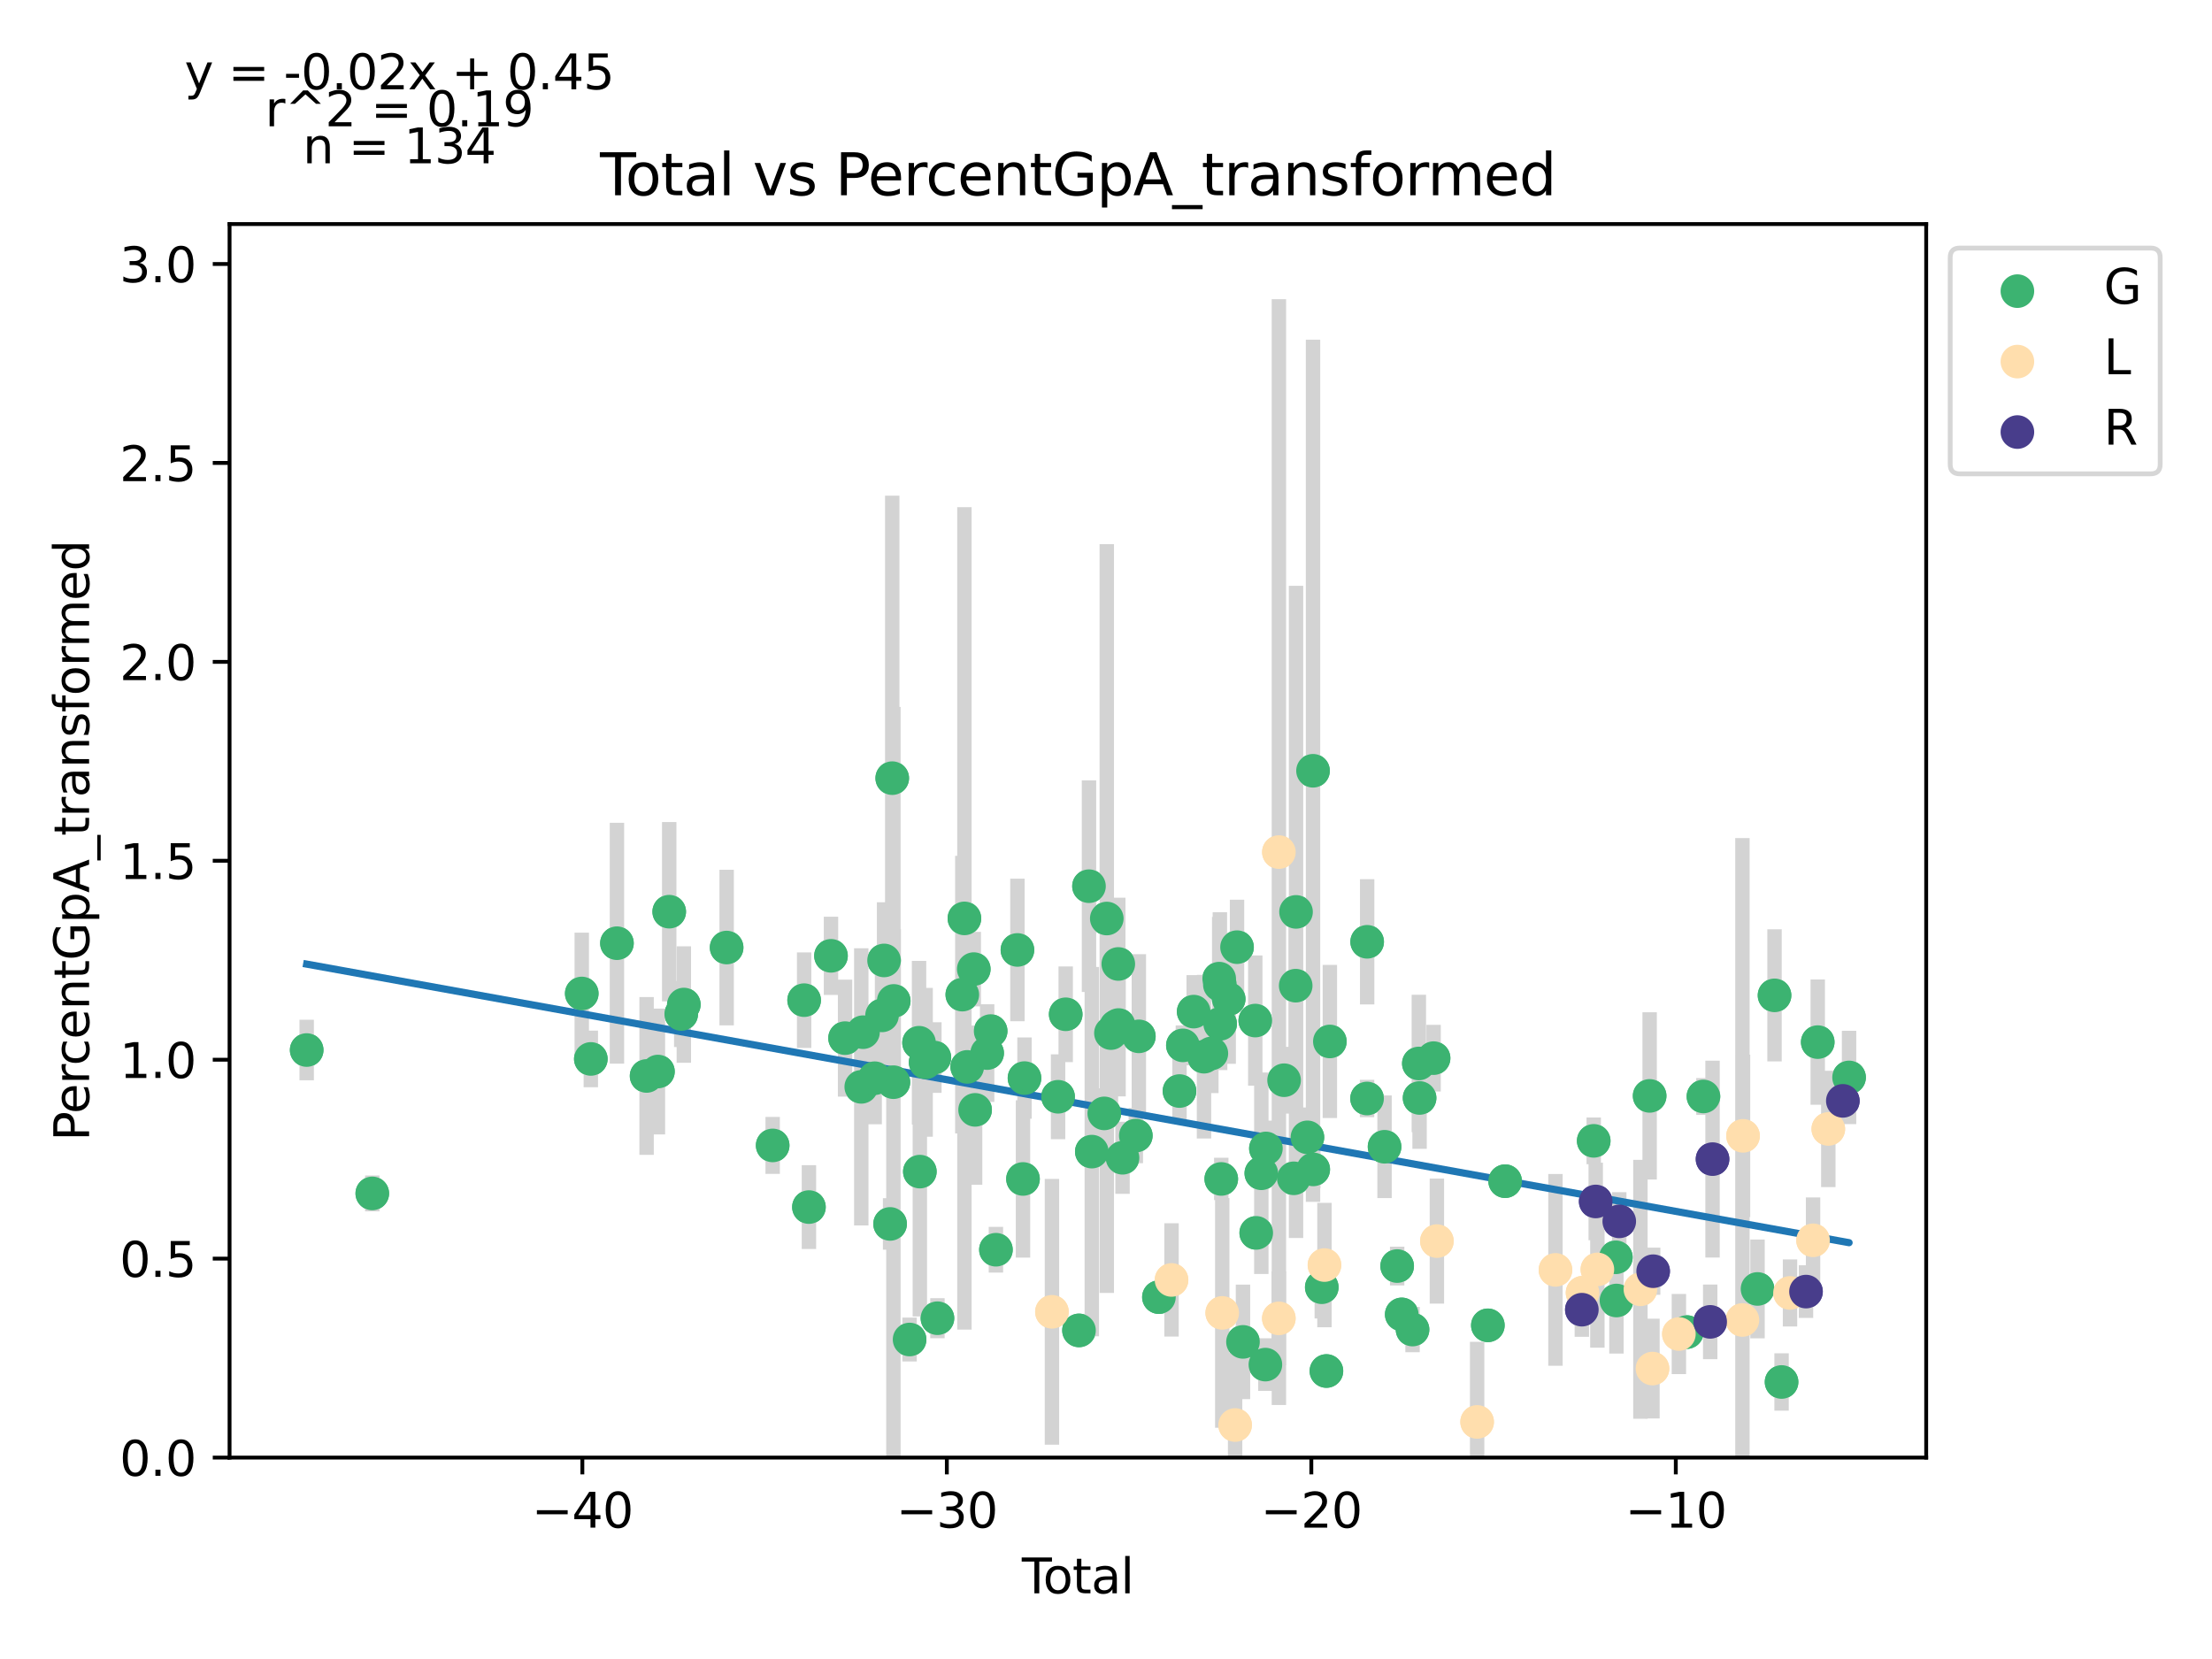 <?xml version="1.0" encoding="utf-8" standalone="no"?>
<!DOCTYPE svg PUBLIC "-//W3C//DTD SVG 1.1//EN"
  "http://www.w3.org/Graphics/SVG/1.1/DTD/svg11.dtd">
<svg xmlns:xlink="http://www.w3.org/1999/xlink" width="460.8pt" height="345.6pt" viewBox="0 0 460.8 345.6" xmlns="http://www.w3.org/2000/svg" version="1.1">
 <defs>
  <style type="text/css">*{stroke-linejoin: round; stroke-linecap: butt}</style>
 </defs>
 <g id="figure_1">
  <g id="patch_1">
   <path d="M 0 345.6 
L 460.8 345.6 
L 460.8 0 
L 0 0 
z
" style="fill: #ffffff"/>
  </g>
  <g id="axes_1">
   <g id="patch_2">
    <path d="M 47.821 303.64 
L 401.26 303.64 
L 401.26 46.676 
L 47.821 46.676 
z
" style="fill: #ffffff"/>
   </g>
   <g id="PathCollection_1">
    <defs>
     <path id="mbbf09f6277" d="M 0 3 
C 0.796 3 1.559 2.684 2.121 2.121 
C 2.684 1.559 3 0.796 3 0 
C 3 -0.796 2.684 -1.559 2.121 -2.121 
C 1.559 -2.684 0.796 -3 0 -3 
C -0.796 -3 -1.559 -2.684 -2.121 -2.121 
C -2.684 -1.559 -3 -0.796 -3 0 
C -3 0.796 -2.684 1.559 -2.121 2.121 
C -1.559 2.684 -0.796 3 0 3 
z
" style="stroke: #3cb371"/>
    </defs>
    <g clip-path="url(#p56dbe268e8)">
     <use xlink:href="#mbbf09f6277" x="63.887" y="218.742" style="fill: #3cb371; stroke: #3cb371"/>
     <use xlink:href="#mbbf09f6277" x="77.553" y="248.611" style="fill: #3cb371; stroke: #3cb371"/>
     <use xlink:href="#mbbf09f6277" x="121.191" y="206.96" style="fill: #3cb371; stroke: #3cb371"/>
     <use xlink:href="#mbbf09f6277" x="123.08" y="220.595" style="fill: #3cb371; stroke: #3cb371"/>
     <use xlink:href="#mbbf09f6277" x="134.698" y="224.142" style="fill: #3cb371; stroke: #3cb371"/>
     <use xlink:href="#mbbf09f6277" x="141.914" y="211.234" style="fill: #3cb371; stroke: #3cb371"/>
     <use xlink:href="#mbbf09f6277" x="151.371" y="197.39" style="fill: #3cb371; stroke: #3cb371"/>
     <use xlink:href="#mbbf09f6277" x="160.962" y="238.611" style="fill: #3cb371; stroke: #3cb371"/>
     <use xlink:href="#mbbf09f6277" x="168.516" y="251.455" style="fill: #3cb371; stroke: #3cb371"/>
     <use xlink:href="#mbbf09f6277" x="179.418" y="226.412" style="fill: #3cb371; stroke: #3cb371"/>
     <use xlink:href="#mbbf09f6277" x="183.746" y="211.522" style="fill: #3cb371; stroke: #3cb371"/>
     <use xlink:href="#mbbf09f6277" x="185.424" y="254.967" style="fill: #3cb371; stroke: #3cb371"/>
     <use xlink:href="#mbbf09f6277" x="186.114" y="225.439" style="fill: #3cb371; stroke: #3cb371"/>
     <use xlink:href="#mbbf09f6277" x="186.183" y="208.51" style="fill: #3cb371; stroke: #3cb371"/>
     <use xlink:href="#mbbf09f6277" x="189.483" y="279.046" style="fill: #3cb371; stroke: #3cb371"/>
     <use xlink:href="#mbbf09f6277" x="191.453" y="217.22" style="fill: #3cb371; stroke: #3cb371"/>
     <use xlink:href="#mbbf09f6277" x="191.622" y="244.069" style="fill: #3cb371; stroke: #3cb371"/>
     <use xlink:href="#mbbf09f6277" x="194.651" y="220.307" style="fill: #3cb371; stroke: #3cb371"/>
     <use xlink:href="#mbbf09f6277" x="195.287" y="274.608" style="fill: #3cb371; stroke: #3cb371"/>
     <use xlink:href="#mbbf09f6277" x="200.467" y="207.2" style="fill: #3cb371; stroke: #3cb371"/>
     <use xlink:href="#mbbf09f6277" x="200.905" y="191.319" style="fill: #3cb371; stroke: #3cb371"/>
     <use xlink:href="#mbbf09f6277" x="201.492" y="222.253" style="fill: #3cb371; stroke: #3cb371"/>
     <use xlink:href="#mbbf09f6277" x="205.641" y="219.376" style="fill: #3cb371; stroke: #3cb371"/>
     <use xlink:href="#mbbf09f6277" x="206.372" y="214.792" style="fill: #3cb371; stroke: #3cb371"/>
     <use xlink:href="#mbbf09f6277" x="207.469" y="260.342" style="fill: #3cb371; stroke: #3cb371"/>
     <use xlink:href="#mbbf09f6277" x="213.109" y="245.599" style="fill: #3cb371; stroke: #3cb371"/>
     <use xlink:href="#mbbf09f6277" x="220.418" y="228.477" style="fill: #3cb371; stroke: #3cb371"/>
     <use xlink:href="#mbbf09f6277" x="222.006" y="211.294" style="fill: #3cb371; stroke: #3cb371"/>
     <use xlink:href="#mbbf09f6277" x="227.444" y="239.903" style="fill: #3cb371; stroke: #3cb371"/>
     <use xlink:href="#mbbf09f6277" x="230.038" y="231.941" style="fill: #3cb371; stroke: #3cb371"/>
     <use xlink:href="#mbbf09f6277" x="230.563" y="191.345" style="fill: #3cb371; stroke: #3cb371"/>
     <use xlink:href="#mbbf09f6277" x="231.429" y="215.211" style="fill: #3cb371; stroke: #3cb371"/>
     <use xlink:href="#mbbf09f6277" x="233.017" y="213.533" style="fill: #3cb371; stroke: #3cb371"/>
     <use xlink:href="#mbbf09f6277" x="233.845" y="241.185" style="fill: #3cb371; stroke: #3cb371"/>
     <use xlink:href="#mbbf09f6277" x="236.611" y="236.568" style="fill: #3cb371; stroke: #3cb371"/>
     <use xlink:href="#mbbf09f6277" x="245.71" y="227.285" style="fill: #3cb371; stroke: #3cb371"/>
     <use xlink:href="#mbbf09f6277" x="250.812" y="220.132" style="fill: #3cb371; stroke: #3cb371"/>
     <use xlink:href="#mbbf09f6277" x="254.121" y="205.118" style="fill: #3cb371; stroke: #3cb371"/>
     <use xlink:href="#mbbf09f6277" x="254.183" y="213.281" style="fill: #3cb371; stroke: #3cb371"/>
     <use xlink:href="#mbbf09f6277" x="254.411" y="245.596" style="fill: #3cb371; stroke: #3cb371"/>
     <use xlink:href="#mbbf09f6277" x="255.959" y="208.116" style="fill: #3cb371; stroke: #3cb371"/>
     <use xlink:href="#mbbf09f6277" x="258.936" y="279.539" style="fill: #3cb371; stroke: #3cb371"/>
     <use xlink:href="#mbbf09f6277" x="261.495" y="212.604" style="fill: #3cb371; stroke: #3cb371"/>
     <use xlink:href="#mbbf09f6277" x="261.697" y="256.832" style="fill: #3cb371; stroke: #3cb371"/>
     <use xlink:href="#mbbf09f6277" x="262.755" y="244.414" style="fill: #3cb371; stroke: #3cb371"/>
     <use xlink:href="#mbbf09f6277" x="263.603" y="284.272" style="fill: #3cb371; stroke: #3cb371"/>
     <use xlink:href="#mbbf09f6277" x="263.71" y="239.244" style="fill: #3cb371; stroke: #3cb371"/>
     <use xlink:href="#mbbf09f6277" x="267.499" y="225.03" style="fill: #3cb371; stroke: #3cb371"/>
     <use xlink:href="#mbbf09f6277" x="269.521" y="245.464" style="fill: #3cb371; stroke: #3cb371"/>
     <use xlink:href="#mbbf09f6277" x="269.918" y="205.335" style="fill: #3cb371; stroke: #3cb371"/>
     <use xlink:href="#mbbf09f6277" x="272.359" y="236.928" style="fill: #3cb371; stroke: #3cb371"/>
     <use xlink:href="#mbbf09f6277" x="273.526" y="160.567" style="fill: #3cb371; stroke: #3cb371"/>
     <use xlink:href="#mbbf09f6277" x="276.318" y="285.606" style="fill: #3cb371; stroke: #3cb371"/>
     <use xlink:href="#mbbf09f6277" x="277.034" y="216.956" style="fill: #3cb371; stroke: #3cb371"/>
     <use xlink:href="#mbbf09f6277" x="294.258" y="276.969" style="fill: #3cb371; stroke: #3cb371"/>
     <use xlink:href="#mbbf09f6277" x="295.571" y="221.542" style="fill: #3cb371; stroke: #3cb371"/>
     <use xlink:href="#mbbf09f6277" x="295.726" y="228.727" style="fill: #3cb371; stroke: #3cb371"/>
     <use xlink:href="#mbbf09f6277" x="298.643" y="220.432" style="fill: #3cb371; stroke: #3cb371"/>
     <use xlink:href="#mbbf09f6277" x="332.001" y="237.66" style="fill: #3cb371; stroke: #3cb371"/>
     <use xlink:href="#mbbf09f6277" x="343.651" y="228.295" style="fill: #3cb371; stroke: #3cb371"/>
     <use xlink:href="#mbbf09f6277" x="354.86" y="228.412" style="fill: #3cb371; stroke: #3cb371"/>
     <use xlink:href="#mbbf09f6277" x="369.667" y="207.35" style="fill: #3cb371; stroke: #3cb371"/>
     <use xlink:href="#mbbf09f6277" x="371.132" y="287.894" style="fill: #3cb371; stroke: #3cb371"/>
     <use xlink:href="#mbbf09f6277" x="378.668" y="217.092" style="fill: #3cb371; stroke: #3cb371"/>
     <use xlink:href="#mbbf09f6277" x="128.521" y="196.487" style="fill: #3cb371; stroke: #3cb371"/>
     <use xlink:href="#mbbf09f6277" x="137.061" y="223.22" style="fill: #3cb371; stroke: #3cb371"/>
     <use xlink:href="#mbbf09f6277" x="139.411" y="189.921" style="fill: #3cb371; stroke: #3cb371"/>
     <use xlink:href="#mbbf09f6277" x="142.455" y="209.264" style="fill: #3cb371; stroke: #3cb371"/>
     <use xlink:href="#mbbf09f6277" x="167.514" y="208.352" style="fill: #3cb371; stroke: #3cb371"/>
     <use xlink:href="#mbbf09f6277" x="173.111" y="199.115" style="fill: #3cb371; stroke: #3cb371"/>
     <use xlink:href="#mbbf09f6277" x="176.043" y="216.262" style="fill: #3cb371; stroke: #3cb371"/>
     <use xlink:href="#mbbf09f6277" x="179.781" y="215.024" style="fill: #3cb371; stroke: #3cb371"/>
     <use xlink:href="#mbbf09f6277" x="182.213" y="224.612" style="fill: #3cb371; stroke: #3cb371"/>
     <use xlink:href="#mbbf09f6277" x="184.169" y="200.077" style="fill: #3cb371; stroke: #3cb371"/>
     <use xlink:href="#mbbf09f6277" x="185.871" y="162.104" style="fill: #3cb371; stroke: #3cb371"/>
     <use xlink:href="#mbbf09f6277" x="192.826" y="221.302" style="fill: #3cb371; stroke: #3cb371"/>
     <use xlink:href="#mbbf09f6277" x="202.855" y="201.883" style="fill: #3cb371; stroke: #3cb371"/>
     <use xlink:href="#mbbf09f6277" x="203.133" y="231.205" style="fill: #3cb371; stroke: #3cb371"/>
     <use xlink:href="#mbbf09f6277" x="211.949" y="197.891" style="fill: #3cb371; stroke: #3cb371"/>
     <use xlink:href="#mbbf09f6277" x="213.42" y="224.586" style="fill: #3cb371; stroke: #3cb371"/>
     <use xlink:href="#mbbf09f6277" x="224.774" y="277.147" style="fill: #3cb371; stroke: #3cb371"/>
     <use xlink:href="#mbbf09f6277" x="226.856" y="184.612" style="fill: #3cb371; stroke: #3cb371"/>
     <use xlink:href="#mbbf09f6277" x="232.5" y="213.829" style="fill: #3cb371; stroke: #3cb371"/>
     <use xlink:href="#mbbf09f6277" x="232.961" y="200.811" style="fill: #3cb371; stroke: #3cb371"/>
     <use xlink:href="#mbbf09f6277" x="237.244" y="215.889" style="fill: #3cb371; stroke: #3cb371"/>
     <use xlink:href="#mbbf09f6277" x="241.424" y="270.219" style="fill: #3cb371; stroke: #3cb371"/>
     <use xlink:href="#mbbf09f6277" x="246.416" y="217.77" style="fill: #3cb371; stroke: #3cb371"/>
     <use xlink:href="#mbbf09f6277" x="248.667" y="210.739" style="fill: #3cb371; stroke: #3cb371"/>
     <use xlink:href="#mbbf09f6277" x="252.349" y="219.454" style="fill: #3cb371; stroke: #3cb371"/>
     <use xlink:href="#mbbf09f6277" x="253.981" y="203.869" style="fill: #3cb371; stroke: #3cb371"/>
     <use xlink:href="#mbbf09f6277" x="257.697" y="197.311" style="fill: #3cb371; stroke: #3cb371"/>
     <use xlink:href="#mbbf09f6277" x="269.987" y="189.964" style="fill: #3cb371; stroke: #3cb371"/>
     <use xlink:href="#mbbf09f6277" x="273.571" y="243.609" style="fill: #3cb371; stroke: #3cb371"/>
     <use xlink:href="#mbbf09f6277" x="275.349" y="268.157" style="fill: #3cb371; stroke: #3cb371"/>
     <use xlink:href="#mbbf09f6277" x="284.783" y="228.838" style="fill: #3cb371; stroke: #3cb371"/>
     <use xlink:href="#mbbf09f6277" x="284.804" y="196.195" style="fill: #3cb371; stroke: #3cb371"/>
     <use xlink:href="#mbbf09f6277" x="288.428" y="238.892" style="fill: #3cb371; stroke: #3cb371"/>
     <use xlink:href="#mbbf09f6277" x="291.055" y="263.744" style="fill: #3cb371; stroke: #3cb371"/>
     <use xlink:href="#mbbf09f6277" x="292.007" y="273.814" style="fill: #3cb371; stroke: #3cb371"/>
     <use xlink:href="#mbbf09f6277" x="309.948" y="276.09" style="fill: #3cb371; stroke: #3cb371"/>
     <use xlink:href="#mbbf09f6277" x="313.55" y="246.062" style="fill: #3cb371; stroke: #3cb371"/>
     <use xlink:href="#mbbf09f6277" x="336.613" y="261.919" style="fill: #3cb371; stroke: #3cb371"/>
     <use xlink:href="#mbbf09f6277" x="336.736" y="270.921" style="fill: #3cb371; stroke: #3cb371"/>
     <use xlink:href="#mbbf09f6277" x="351.395" y="277.496" style="fill: #3cb371; stroke: #3cb371"/>
     <use xlink:href="#mbbf09f6277" x="366.124" y="268.513" style="fill: #3cb371; stroke: #3cb371"/>
     <use xlink:href="#mbbf09f6277" x="385.195" y="224.447" style="fill: #3cb371; stroke: #3cb371"/>
    </g>
   </g>
   <g id="PathCollection_2">
    <defs>
     <path id="md749849a5d" d="M 0 3 
C 0.796 3 1.559 2.684 2.121 2.121 
C 2.684 1.559 3 0.796 3 0 
C 3 -0.796 2.684 -1.559 2.121 -2.121 
C 1.559 -2.684 0.796 -3 0 -3 
C -0.796 -3 -1.559 -2.684 -2.121 -2.121 
C -2.684 -1.559 -3 -0.796 -3 0 
C -3 0.796 -2.684 1.559 -2.121 2.121 
C -1.559 2.684 -0.796 3 0 3 
z
" style="stroke: #ffdead"/>
    </defs>
    <g clip-path="url(#p56dbe268e8)">
     <use xlink:href="#md749849a5d" x="219.139" y="273.275" style="fill: #ffdead; stroke: #ffdead"/>
     <use xlink:href="#md749849a5d" x="244.053" y="266.635" style="fill: #ffdead; stroke: #ffdead"/>
     <use xlink:href="#md749849a5d" x="254.615" y="273.502" style="fill: #ffdead; stroke: #ffdead"/>
     <use xlink:href="#md749849a5d" x="266.404" y="274.641" style="fill: #ffdead; stroke: #ffdead"/>
     <use xlink:href="#md749849a5d" x="275.908" y="263.53" style="fill: #ffdead; stroke: #ffdead"/>
     <use xlink:href="#md749849a5d" x="324.03" y="264.542" style="fill: #ffdead; stroke: #ffdead"/>
     <use xlink:href="#md749849a5d" x="344.241" y="285.098" style="fill: #ffdead; stroke: #ffdead"/>
     <use xlink:href="#md749849a5d" x="349.742" y="277.899" style="fill: #ffdead; stroke: #ffdead"/>
     <use xlink:href="#md749849a5d" x="362.979" y="274.977" style="fill: #ffdead; stroke: #ffdead"/>
     <use xlink:href="#md749849a5d" x="363.107" y="236.617" style="fill: #ffdead; stroke: #ffdead"/>
     <use xlink:href="#md749849a5d" x="377.694" y="258.379" style="fill: #ffdead; stroke: #ffdead"/>
     <use xlink:href="#md749849a5d" x="257.296" y="296.856" style="fill: #ffdead; stroke: #ffdead"/>
     <use xlink:href="#md749849a5d" x="266.418" y="177.505" style="fill: #ffdead; stroke: #ffdead"/>
     <use xlink:href="#md749849a5d" x="299.33" y="258.541" style="fill: #ffdead; stroke: #ffdead"/>
     <use xlink:href="#md749849a5d" x="307.713" y="296.211" style="fill: #ffdead; stroke: #ffdead"/>
     <use xlink:href="#md749849a5d" x="329.678" y="269.3" style="fill: #ffdead; stroke: #ffdead"/>
     <use xlink:href="#md749849a5d" x="332.765" y="264.44" style="fill: #ffdead; stroke: #ffdead"/>
     <use xlink:href="#md749849a5d" x="341.727" y="268.588" style="fill: #ffdead; stroke: #ffdead"/>
     <use xlink:href="#md749849a5d" x="372.893" y="269.343" style="fill: #ffdead; stroke: #ffdead"/>
     <use xlink:href="#md749849a5d" x="380.87" y="235.182" style="fill: #ffdead; stroke: #ffdead"/>
    </g>
   </g>
   <g id="PathCollection_3">
    <defs>
     <path id="m71c74cfacc" d="M 0 3 
C 0.796 3 1.559 2.684 2.121 2.121 
C 2.684 1.559 3 0.796 3 0 
C 3 -0.796 2.684 -1.559 2.121 -2.121 
C 1.559 -2.684 0.796 -3 0 -3 
C -0.796 -3 -1.559 -2.684 -2.121 -2.121 
C -2.684 -1.559 -3 -0.796 -3 0 
C -3 0.796 -2.684 1.559 -2.121 2.121 
C -1.559 2.684 -0.796 3 0 3 
z
" style="stroke: #483d8b"/>
    </defs>
    <g clip-path="url(#p56dbe268e8)">
     <use xlink:href="#m71c74cfacc" x="329.528" y="272.832" style="fill: #483d8b; stroke: #483d8b"/>
     <use xlink:href="#m71c74cfacc" x="332.416" y="250.287" style="fill: #483d8b; stroke: #483d8b"/>
     <use xlink:href="#m71c74cfacc" x="344.385" y="264.818" style="fill: #483d8b; stroke: #483d8b"/>
     <use xlink:href="#m71c74cfacc" x="356.264" y="275.37" style="fill: #483d8b; stroke: #483d8b"/>
     <use xlink:href="#m71c74cfacc" x="356.754" y="241.467" style="fill: #483d8b; stroke: #483d8b"/>
     <use xlink:href="#m71c74cfacc" x="376.224" y="269.062" style="fill: #483d8b; stroke: #483d8b"/>
     <use xlink:href="#m71c74cfacc" x="337.321" y="254.434" style="fill: #483d8b; stroke: #483d8b"/>
     <use xlink:href="#m71c74cfacc" x="383.895" y="229.33" style="fill: #483d8b; stroke: #483d8b"/>
    </g>
   </g>
   <g id="matplotlib.axis_1">
    <g id="xtick_1">
     <g id="line2d_1">
      <defs>
       <path id="mdd03a0e42a" d="M 0 0 
L 0 3.5 
" style="stroke: #000000; stroke-width: 0.8"/>
      </defs>
      <g>
       <use xlink:href="#mdd03a0e42a" x="121.316" y="303.64" style="stroke: #000000; stroke-width: 0.8"/>
      </g>
     </g>
     <g id="text_1">
      <!-- −40 -->
      <g transform="translate(110.763 318.238)scale(0.1 -0.1)">
       <defs>
        <path id="DejaVuSans-2212" d="M 678 2272 
L 4684 2272 
L 4684 1741 
L 678 1741 
L 678 2272 
z
" transform="scale(0.016)"/>
        <path id="DejaVuSans-34" d="M 2419 4116 
L 825 1625 
L 2419 1625 
L 2419 4116 
z
M 2253 4666 
L 3047 4666 
L 3047 1625 
L 3713 1625 
L 3713 1100 
L 3047 1100 
L 3047 0 
L 2419 0 
L 2419 1100 
L 313 1100 
L 313 1709 
L 2253 4666 
z
" transform="scale(0.016)"/>
        <path id="DejaVuSans-30" d="M 2034 4250 
Q 1547 4250 1301 3770 
Q 1056 3291 1056 2328 
Q 1056 1369 1301 889 
Q 1547 409 2034 409 
Q 2525 409 2770 889 
Q 3016 1369 3016 2328 
Q 3016 3291 2770 3770 
Q 2525 4250 2034 4250 
z
M 2034 4750 
Q 2819 4750 3233 4129 
Q 3647 3509 3647 2328 
Q 3647 1150 3233 529 
Q 2819 -91 2034 -91 
Q 1250 -91 836 529 
Q 422 1150 422 2328 
Q 422 3509 836 4129 
Q 1250 4750 2034 4750 
z
" transform="scale(0.016)"/>
       </defs>
       <use xlink:href="#DejaVuSans-2212"/>
       <use xlink:href="#DejaVuSans-34" x="83.789"/>
       <use xlink:href="#DejaVuSans-30" x="147.412"/>
      </g>
     </g>
    </g>
    <g id="xtick_2">
     <g id="line2d_2">
      <g>
       <use xlink:href="#mdd03a0e42a" x="197.244" y="303.64" style="stroke: #000000; stroke-width: 0.8"/>
      </g>
     </g>
     <g id="text_2">
      <!-- −30 -->
      <g transform="translate(186.692 318.238)scale(0.1 -0.1)">
       <defs>
        <path id="DejaVuSans-33" d="M 2597 2516 
Q 3050 2419 3304 2112 
Q 3559 1806 3559 1356 
Q 3559 666 3084 287 
Q 2609 -91 1734 -91 
Q 1441 -91 1130 -33 
Q 819 25 488 141 
L 488 750 
Q 750 597 1062 519 
Q 1375 441 1716 441 
Q 2309 441 2620 675 
Q 2931 909 2931 1356 
Q 2931 1769 2642 2001 
Q 2353 2234 1838 2234 
L 1294 2234 
L 1294 2753 
L 1863 2753 
Q 2328 2753 2575 2939 
Q 2822 3125 2822 3475 
Q 2822 3834 2567 4026 
Q 2313 4219 1838 4219 
Q 1578 4219 1281 4162 
Q 984 4106 628 3988 
L 628 4550 
Q 988 4650 1302 4700 
Q 1616 4750 1894 4750 
Q 2613 4750 3031 4423 
Q 3450 4097 3450 3541 
Q 3450 3153 3228 2886 
Q 3006 2619 2597 2516 
z
" transform="scale(0.016)"/>
       </defs>
       <use xlink:href="#DejaVuSans-2212"/>
       <use xlink:href="#DejaVuSans-33" x="83.789"/>
       <use xlink:href="#DejaVuSans-30" x="147.412"/>
      </g>
     </g>
    </g>
    <g id="xtick_3">
     <g id="line2d_3">
      <g>
       <use xlink:href="#mdd03a0e42a" x="273.173" y="303.64" style="stroke: #000000; stroke-width: 0.8"/>
      </g>
     </g>
     <g id="text_3">
      <!-- −20 -->
      <g transform="translate(262.62 318.238)scale(0.1 -0.1)">
       <defs>
        <path id="DejaVuSans-32" d="M 1228 531 
L 3431 531 
L 3431 0 
L 469 0 
L 469 531 
Q 828 903 1448 1529 
Q 2069 2156 2228 2338 
Q 2531 2678 2651 2914 
Q 2772 3150 2772 3378 
Q 2772 3750 2511 3984 
Q 2250 4219 1831 4219 
Q 1534 4219 1204 4116 
Q 875 4013 500 3803 
L 500 4441 
Q 881 4594 1212 4672 
Q 1544 4750 1819 4750 
Q 2544 4750 2975 4387 
Q 3406 4025 3406 3419 
Q 3406 3131 3298 2873 
Q 3191 2616 2906 2266 
Q 2828 2175 2409 1742 
Q 1991 1309 1228 531 
z
" transform="scale(0.016)"/>
       </defs>
       <use xlink:href="#DejaVuSans-2212"/>
       <use xlink:href="#DejaVuSans-32" x="83.789"/>
       <use xlink:href="#DejaVuSans-30" x="147.412"/>
      </g>
     </g>
    </g>
    <g id="xtick_4">
     <g id="line2d_4">
      <g>
       <use xlink:href="#mdd03a0e42a" x="349.101" y="303.64" style="stroke: #000000; stroke-width: 0.8"/>
      </g>
     </g>
     <g id="text_4">
      <!-- −10 -->
      <g transform="translate(338.549 318.238)scale(0.1 -0.1)">
       <defs>
        <path id="DejaVuSans-31" d="M 794 531 
L 1825 531 
L 1825 4091 
L 703 3866 
L 703 4441 
L 1819 4666 
L 2450 4666 
L 2450 531 
L 3481 531 
L 3481 0 
L 794 0 
L 794 531 
z
" transform="scale(0.016)"/>
       </defs>
       <use xlink:href="#DejaVuSans-2212"/>
       <use xlink:href="#DejaVuSans-31" x="83.789"/>
       <use xlink:href="#DejaVuSans-30" x="147.412"/>
      </g>
     </g>
    </g>
    <g id="text_5">
     <!-- Total -->
     <g transform="translate(212.864 331.917)scale(0.1 -0.1)">
      <defs>
       <path id="DejaVuSans-54" d="M -19 4666 
L 3928 4666 
L 3928 4134 
L 2272 4134 
L 2272 0 
L 1638 0 
L 1638 4134 
L -19 4134 
L -19 4666 
z
" transform="scale(0.016)"/>
       <path id="DejaVuSans-6f" d="M 1959 3097 
Q 1497 3097 1228 2736 
Q 959 2375 959 1747 
Q 959 1119 1226 758 
Q 1494 397 1959 397 
Q 2419 397 2687 759 
Q 2956 1122 2956 1747 
Q 2956 2369 2687 2733 
Q 2419 3097 1959 3097 
z
M 1959 3584 
Q 2709 3584 3137 3096 
Q 3566 2609 3566 1747 
Q 3566 888 3137 398 
Q 2709 -91 1959 -91 
Q 1206 -91 779 398 
Q 353 888 353 1747 
Q 353 2609 779 3096 
Q 1206 3584 1959 3584 
z
" transform="scale(0.016)"/>
       <path id="DejaVuSans-74" d="M 1172 4494 
L 1172 3500 
L 2356 3500 
L 2356 3053 
L 1172 3053 
L 1172 1153 
Q 1172 725 1289 603 
Q 1406 481 1766 481 
L 2356 481 
L 2356 0 
L 1766 0 
Q 1100 0 847 248 
Q 594 497 594 1153 
L 594 3053 
L 172 3053 
L 172 3500 
L 594 3500 
L 594 4494 
L 1172 4494 
z
" transform="scale(0.016)"/>
       <path id="DejaVuSans-61" d="M 2194 1759 
Q 1497 1759 1228 1600 
Q 959 1441 959 1056 
Q 959 750 1161 570 
Q 1363 391 1709 391 
Q 2188 391 2477 730 
Q 2766 1069 2766 1631 
L 2766 1759 
L 2194 1759 
z
M 3341 1997 
L 3341 0 
L 2766 0 
L 2766 531 
Q 2569 213 2275 61 
Q 1981 -91 1556 -91 
Q 1019 -91 701 211 
Q 384 513 384 1019 
Q 384 1609 779 1909 
Q 1175 2209 1959 2209 
L 2766 2209 
L 2766 2266 
Q 2766 2663 2505 2880 
Q 2244 3097 1772 3097 
Q 1472 3097 1187 3025 
Q 903 2953 641 2809 
L 641 3341 
Q 956 3463 1253 3523 
Q 1550 3584 1831 3584 
Q 2591 3584 2966 3190 
Q 3341 2797 3341 1997 
z
" transform="scale(0.016)"/>
       <path id="DejaVuSans-6c" d="M 603 4863 
L 1178 4863 
L 1178 0 
L 603 0 
L 603 4863 
z
" transform="scale(0.016)"/>
      </defs>
      <use xlink:href="#DejaVuSans-54"/>
      <use xlink:href="#DejaVuSans-6f" x="44.084"/>
      <use xlink:href="#DejaVuSans-74" x="105.266"/>
      <use xlink:href="#DejaVuSans-61" x="144.475"/>
      <use xlink:href="#DejaVuSans-6c" x="205.754"/>
     </g>
    </g>
   </g>
   <g id="matplotlib.axis_2">
    <g id="ytick_1">
     <g id="line2d_5">
      <defs>
       <path id="ma3fc98570b" d="M 0 0 
L -3.5 0 
" style="stroke: #000000; stroke-width: 0.8"/>
      </defs>
      <g>
       <use xlink:href="#ma3fc98570b" x="47.821" y="303.64" style="stroke: #000000; stroke-width: 0.8"/>
      </g>
     </g>
     <g id="text_6">
      <!-- 0.0 -->
      <g transform="translate(24.918 307.439)scale(0.1 -0.1)">
       <defs>
        <path id="DejaVuSans-2e" d="M 684 794 
L 1344 794 
L 1344 0 
L 684 0 
L 684 794 
z
" transform="scale(0.016)"/>
       </defs>
       <use xlink:href="#DejaVuSans-30"/>
       <use xlink:href="#DejaVuSans-2e" x="63.623"/>
       <use xlink:href="#DejaVuSans-30" x="95.41"/>
      </g>
     </g>
    </g>
    <g id="ytick_2">
     <g id="line2d_6">
      <g>
       <use xlink:href="#ma3fc98570b" x="47.821" y="262.199" style="stroke: #000000; stroke-width: 0.8"/>
      </g>
     </g>
     <g id="text_7">
      <!-- 0.5 -->
      <g transform="translate(24.918 265.998)scale(0.1 -0.1)">
       <defs>
        <path id="DejaVuSans-35" d="M 691 4666 
L 3169 4666 
L 3169 4134 
L 1269 4134 
L 1269 2991 
Q 1406 3038 1543 3061 
Q 1681 3084 1819 3084 
Q 2600 3084 3056 2656 
Q 3513 2228 3513 1497 
Q 3513 744 3044 326 
Q 2575 -91 1722 -91 
Q 1428 -91 1123 -41 
Q 819 9 494 109 
L 494 744 
Q 775 591 1075 516 
Q 1375 441 1709 441 
Q 2250 441 2565 725 
Q 2881 1009 2881 1497 
Q 2881 1984 2565 2268 
Q 2250 2553 1709 2553 
Q 1456 2553 1204 2497 
Q 953 2441 691 2322 
L 691 4666 
z
" transform="scale(0.016)"/>
       </defs>
       <use xlink:href="#DejaVuSans-30"/>
       <use xlink:href="#DejaVuSans-2e" x="63.623"/>
       <use xlink:href="#DejaVuSans-35" x="95.41"/>
      </g>
     </g>
    </g>
    <g id="ytick_3">
     <g id="line2d_7">
      <g>
       <use xlink:href="#ma3fc98570b" x="47.821" y="220.758" style="stroke: #000000; stroke-width: 0.8"/>
      </g>
     </g>
     <g id="text_8">
      <!-- 1.0 -->
      <g transform="translate(24.918 224.557)scale(0.1 -0.1)">
       <use xlink:href="#DejaVuSans-31"/>
       <use xlink:href="#DejaVuSans-2e" x="63.623"/>
       <use xlink:href="#DejaVuSans-30" x="95.41"/>
      </g>
     </g>
    </g>
    <g id="ytick_4">
     <g id="line2d_8">
      <g>
       <use xlink:href="#ma3fc98570b" x="47.821" y="179.317" style="stroke: #000000; stroke-width: 0.8"/>
      </g>
     </g>
     <g id="text_9">
      <!-- 1.5 -->
      <g transform="translate(24.918 183.116)scale(0.1 -0.1)">
       <use xlink:href="#DejaVuSans-31"/>
       <use xlink:href="#DejaVuSans-2e" x="63.623"/>
       <use xlink:href="#DejaVuSans-35" x="95.41"/>
      </g>
     </g>
    </g>
    <g id="ytick_5">
     <g id="line2d_9">
      <g>
       <use xlink:href="#ma3fc98570b" x="47.821" y="137.876" style="stroke: #000000; stroke-width: 0.8"/>
      </g>
     </g>
     <g id="text_10">
      <!-- 2.0 -->
      <g transform="translate(24.918 141.675)scale(0.1 -0.1)">
       <use xlink:href="#DejaVuSans-32"/>
       <use xlink:href="#DejaVuSans-2e" x="63.623"/>
       <use xlink:href="#DejaVuSans-30" x="95.41"/>
      </g>
     </g>
    </g>
    <g id="ytick_6">
     <g id="line2d_10">
      <g>
       <use xlink:href="#ma3fc98570b" x="47.821" y="96.435" style="stroke: #000000; stroke-width: 0.8"/>
      </g>
     </g>
     <g id="text_11">
      <!-- 2.5 -->
      <g transform="translate(24.918 100.234)scale(0.1 -0.1)">
       <use xlink:href="#DejaVuSans-32"/>
       <use xlink:href="#DejaVuSans-2e" x="63.623"/>
       <use xlink:href="#DejaVuSans-35" x="95.41"/>
      </g>
     </g>
    </g>
    <g id="ytick_7">
     <g id="line2d_11">
      <g>
       <use xlink:href="#ma3fc98570b" x="47.821" y="54.994" style="stroke: #000000; stroke-width: 0.8"/>
      </g>
     </g>
     <g id="text_12">
      <!-- 3.0 -->
      <g transform="translate(24.918 58.793)scale(0.1 -0.1)">
       <use xlink:href="#DejaVuSans-33"/>
       <use xlink:href="#DejaVuSans-2e" x="63.623"/>
       <use xlink:href="#DejaVuSans-30" x="95.41"/>
      </g>
     </g>
    </g>
    <g id="text_13">
     <!-- PercentGpA_transformed -->
     <g transform="translate(18.56 237.696)rotate(-90)scale(0.1 -0.1)">
      <defs>
       <path id="DejaVuSans-50" d="M 1259 4147 
L 1259 2394 
L 2053 2394 
Q 2494 2394 2734 2622 
Q 2975 2850 2975 3272 
Q 2975 3691 2734 3919 
Q 2494 4147 2053 4147 
L 1259 4147 
z
M 628 4666 
L 2053 4666 
Q 2838 4666 3239 4311 
Q 3641 3956 3641 3272 
Q 3641 2581 3239 2228 
Q 2838 1875 2053 1875 
L 1259 1875 
L 1259 0 
L 628 0 
L 628 4666 
z
" transform="scale(0.016)"/>
       <path id="DejaVuSans-65" d="M 3597 1894 
L 3597 1613 
L 953 1613 
Q 991 1019 1311 708 
Q 1631 397 2203 397 
Q 2534 397 2845 478 
Q 3156 559 3463 722 
L 3463 178 
Q 3153 47 2828 -22 
Q 2503 -91 2169 -91 
Q 1331 -91 842 396 
Q 353 884 353 1716 
Q 353 2575 817 3079 
Q 1281 3584 2069 3584 
Q 2775 3584 3186 3129 
Q 3597 2675 3597 1894 
z
M 3022 2063 
Q 3016 2534 2758 2815 
Q 2500 3097 2075 3097 
Q 1594 3097 1305 2825 
Q 1016 2553 972 2059 
L 3022 2063 
z
" transform="scale(0.016)"/>
       <path id="DejaVuSans-72" d="M 2631 2963 
Q 2534 3019 2420 3045 
Q 2306 3072 2169 3072 
Q 1681 3072 1420 2755 
Q 1159 2438 1159 1844 
L 1159 0 
L 581 0 
L 581 3500 
L 1159 3500 
L 1159 2956 
Q 1341 3275 1631 3429 
Q 1922 3584 2338 3584 
Q 2397 3584 2469 3576 
Q 2541 3569 2628 3553 
L 2631 2963 
z
" transform="scale(0.016)"/>
       <path id="DejaVuSans-63" d="M 3122 3366 
L 3122 2828 
Q 2878 2963 2633 3030 
Q 2388 3097 2138 3097 
Q 1578 3097 1268 2742 
Q 959 2388 959 1747 
Q 959 1106 1268 751 
Q 1578 397 2138 397 
Q 2388 397 2633 464 
Q 2878 531 3122 666 
L 3122 134 
Q 2881 22 2623 -34 
Q 2366 -91 2075 -91 
Q 1284 -91 818 406 
Q 353 903 353 1747 
Q 353 2603 823 3093 
Q 1294 3584 2113 3584 
Q 2378 3584 2631 3529 
Q 2884 3475 3122 3366 
z
" transform="scale(0.016)"/>
       <path id="DejaVuSans-6e" d="M 3513 2113 
L 3513 0 
L 2938 0 
L 2938 2094 
Q 2938 2591 2744 2837 
Q 2550 3084 2163 3084 
Q 1697 3084 1428 2787 
Q 1159 2491 1159 1978 
L 1159 0 
L 581 0 
L 581 3500 
L 1159 3500 
L 1159 2956 
Q 1366 3272 1645 3428 
Q 1925 3584 2291 3584 
Q 2894 3584 3203 3211 
Q 3513 2838 3513 2113 
z
" transform="scale(0.016)"/>
       <path id="DejaVuSans-47" d="M 3809 666 
L 3809 1919 
L 2778 1919 
L 2778 2438 
L 4434 2438 
L 4434 434 
Q 4069 175 3628 42 
Q 3188 -91 2688 -91 
Q 1594 -91 976 548 
Q 359 1188 359 2328 
Q 359 3472 976 4111 
Q 1594 4750 2688 4750 
Q 3144 4750 3555 4637 
Q 3966 4525 4313 4306 
L 4313 3634 
Q 3963 3931 3569 4081 
Q 3175 4231 2741 4231 
Q 1884 4231 1454 3753 
Q 1025 3275 1025 2328 
Q 1025 1384 1454 906 
Q 1884 428 2741 428 
Q 3075 428 3337 486 
Q 3600 544 3809 666 
z
" transform="scale(0.016)"/>
       <path id="DejaVuSans-70" d="M 1159 525 
L 1159 -1331 
L 581 -1331 
L 581 3500 
L 1159 3500 
L 1159 2969 
Q 1341 3281 1617 3432 
Q 1894 3584 2278 3584 
Q 2916 3584 3314 3078 
Q 3713 2572 3713 1747 
Q 3713 922 3314 415 
Q 2916 -91 2278 -91 
Q 1894 -91 1617 61 
Q 1341 213 1159 525 
z
M 3116 1747 
Q 3116 2381 2855 2742 
Q 2594 3103 2138 3103 
Q 1681 3103 1420 2742 
Q 1159 2381 1159 1747 
Q 1159 1113 1420 752 
Q 1681 391 2138 391 
Q 2594 391 2855 752 
Q 3116 1113 3116 1747 
z
" transform="scale(0.016)"/>
       <path id="DejaVuSans-41" d="M 2188 4044 
L 1331 1722 
L 3047 1722 
L 2188 4044 
z
M 1831 4666 
L 2547 4666 
L 4325 0 
L 3669 0 
L 3244 1197 
L 1141 1197 
L 716 0 
L 50 0 
L 1831 4666 
z
" transform="scale(0.016)"/>
       <path id="DejaVuSans-5f" d="M 3263 -1063 
L 3263 -1509 
L -63 -1509 
L -63 -1063 
L 3263 -1063 
z
" transform="scale(0.016)"/>
       <path id="DejaVuSans-73" d="M 2834 3397 
L 2834 2853 
Q 2591 2978 2328 3040 
Q 2066 3103 1784 3103 
Q 1356 3103 1142 2972 
Q 928 2841 928 2578 
Q 928 2378 1081 2264 
Q 1234 2150 1697 2047 
L 1894 2003 
Q 2506 1872 2764 1633 
Q 3022 1394 3022 966 
Q 3022 478 2636 193 
Q 2250 -91 1575 -91 
Q 1294 -91 989 -36 
Q 684 19 347 128 
L 347 722 
Q 666 556 975 473 
Q 1284 391 1588 391 
Q 1994 391 2212 530 
Q 2431 669 2431 922 
Q 2431 1156 2273 1281 
Q 2116 1406 1581 1522 
L 1381 1569 
Q 847 1681 609 1914 
Q 372 2147 372 2553 
Q 372 3047 722 3315 
Q 1072 3584 1716 3584 
Q 2034 3584 2315 3537 
Q 2597 3491 2834 3397 
z
" transform="scale(0.016)"/>
       <path id="DejaVuSans-66" d="M 2375 4863 
L 2375 4384 
L 1825 4384 
Q 1516 4384 1395 4259 
Q 1275 4134 1275 3809 
L 1275 3500 
L 2222 3500 
L 2222 3053 
L 1275 3053 
L 1275 0 
L 697 0 
L 697 3053 
L 147 3053 
L 147 3500 
L 697 3500 
L 697 3744 
Q 697 4328 969 4595 
Q 1241 4863 1831 4863 
L 2375 4863 
z
" transform="scale(0.016)"/>
       <path id="DejaVuSans-6d" d="M 3328 2828 
Q 3544 3216 3844 3400 
Q 4144 3584 4550 3584 
Q 5097 3584 5394 3201 
Q 5691 2819 5691 2113 
L 5691 0 
L 5113 0 
L 5113 2094 
Q 5113 2597 4934 2840 
Q 4756 3084 4391 3084 
Q 3944 3084 3684 2787 
Q 3425 2491 3425 1978 
L 3425 0 
L 2847 0 
L 2847 2094 
Q 2847 2600 2669 2842 
Q 2491 3084 2119 3084 
Q 1678 3084 1418 2786 
Q 1159 2488 1159 1978 
L 1159 0 
L 581 0 
L 581 3500 
L 1159 3500 
L 1159 2956 
Q 1356 3278 1631 3431 
Q 1906 3584 2284 3584 
Q 2666 3584 2933 3390 
Q 3200 3197 3328 2828 
z
" transform="scale(0.016)"/>
       <path id="DejaVuSans-64" d="M 2906 2969 
L 2906 4863 
L 3481 4863 
L 3481 0 
L 2906 0 
L 2906 525 
Q 2725 213 2448 61 
Q 2172 -91 1784 -91 
Q 1150 -91 751 415 
Q 353 922 353 1747 
Q 353 2572 751 3078 
Q 1150 3584 1784 3584 
Q 2172 3584 2448 3432 
Q 2725 3281 2906 2969 
z
M 947 1747 
Q 947 1113 1208 752 
Q 1469 391 1925 391 
Q 2381 391 2643 752 
Q 2906 1113 2906 1747 
Q 2906 2381 2643 2742 
Q 2381 3103 1925 3103 
Q 1469 3103 1208 2742 
Q 947 2381 947 1747 
z
" transform="scale(0.016)"/>
      </defs>
      <use xlink:href="#DejaVuSans-50"/>
      <use xlink:href="#DejaVuSans-65" x="56.678"/>
      <use xlink:href="#DejaVuSans-72" x="118.201"/>
      <use xlink:href="#DejaVuSans-63" x="157.064"/>
      <use xlink:href="#DejaVuSans-65" x="212.045"/>
      <use xlink:href="#DejaVuSans-6e" x="273.568"/>
      <use xlink:href="#DejaVuSans-74" x="336.947"/>
      <use xlink:href="#DejaVuSans-47" x="376.156"/>
      <use xlink:href="#DejaVuSans-70" x="453.646"/>
      <use xlink:href="#DejaVuSans-41" x="517.123"/>
      <use xlink:href="#DejaVuSans-5f" x="585.531"/>
      <use xlink:href="#DejaVuSans-74" x="635.531"/>
      <use xlink:href="#DejaVuSans-72" x="674.74"/>
      <use xlink:href="#DejaVuSans-61" x="715.854"/>
      <use xlink:href="#DejaVuSans-6e" x="777.133"/>
      <use xlink:href="#DejaVuSans-73" x="840.512"/>
      <use xlink:href="#DejaVuSans-66" x="892.611"/>
      <use xlink:href="#DejaVuSans-6f" x="927.816"/>
      <use xlink:href="#DejaVuSans-72" x="988.998"/>
      <use xlink:href="#DejaVuSans-6d" x="1028.361"/>
      <use xlink:href="#DejaVuSans-65" x="1125.773"/>
      <use xlink:href="#DejaVuSans-64" x="1187.297"/>
     </g>
    </g>
   </g>
   <g id="LineCollection_1">
    <path d="M 63.887 225.048 
L 63.887 212.435 
" clip-path="url(#p56dbe268e8)" style="fill: none; stroke: #d3d3d3; stroke-width: 3"/>
    <path d="M 77.553 252.349 
L 77.553 244.874 
" clip-path="url(#p56dbe268e8)" style="fill: none; stroke: #d3d3d3; stroke-width: 3"/>
    <path d="M 121.191 219.631 
L 121.191 194.289 
" clip-path="url(#p56dbe268e8)" style="fill: none; stroke: #d3d3d3; stroke-width: 3"/>
    <path d="M 123.08 226.497 
L 123.08 214.693 
" clip-path="url(#p56dbe268e8)" style="fill: none; stroke: #d3d3d3; stroke-width: 3"/>
    <path d="M 134.698 240.58 
L 134.698 207.704 
" clip-path="url(#p56dbe268e8)" style="fill: none; stroke: #d3d3d3; stroke-width: 3"/>
    <path d="M 141.914 218.106 
L 141.914 204.362 
" clip-path="url(#p56dbe268e8)" style="fill: none; stroke: #d3d3d3; stroke-width: 3"/>
    <path d="M 151.371 213.598 
L 151.371 181.182 
" clip-path="url(#p56dbe268e8)" style="fill: none; stroke: #d3d3d3; stroke-width: 3"/>
    <path d="M 160.962 244.547 
L 160.962 232.675 
" clip-path="url(#p56dbe268e8)" style="fill: none; stroke: #d3d3d3; stroke-width: 3"/>
    <path d="M 168.516 260.189 
L 168.516 242.721 
" clip-path="url(#p56dbe268e8)" style="fill: none; stroke: #d3d3d3; stroke-width: 3"/>
    <path d="M 179.418 255.279 
L 179.418 197.546 
" clip-path="url(#p56dbe268e8)" style="fill: none; stroke: #d3d3d3; stroke-width: 3"/>
    <path d="M 183.746 225.535 
L 183.746 197.509 
" clip-path="url(#p56dbe268e8)" style="fill: none; stroke: #d3d3d3; stroke-width: 3"/>
    <path d="M 185.424 260.329 
L 185.424 249.605 
" clip-path="url(#p56dbe268e8)" style="fill: none; stroke: #d3d3d3; stroke-width: 3"/>
    <path d="M 186.114 303.624 
L 186.114 147.254 
" clip-path="url(#p56dbe268e8)" style="fill: none; stroke: #d3d3d3; stroke-width: 3"/>
    <path d="M 186.183 223.455 
L 186.183 193.564 
" clip-path="url(#p56dbe268e8)" style="fill: none; stroke: #d3d3d3; stroke-width: 3"/>
    <path d="M 189.483 283.619 
L 189.483 274.473 
" clip-path="url(#p56dbe268e8)" style="fill: none; stroke: #d3d3d3; stroke-width: 3"/>
    <path d="M 191.453 234.269 
L 191.453 200.171 
" clip-path="url(#p56dbe268e8)" style="fill: none; stroke: #d3d3d3; stroke-width: 3"/>
    <path d="M 191.622 274.247 
L 191.622 213.891 
" clip-path="url(#p56dbe268e8)" style="fill: none; stroke: #d3d3d3; stroke-width: 3"/>
    <path d="M 194.651 227.662 
L 194.651 212.951 
" clip-path="url(#p56dbe268e8)" style="fill: none; stroke: #d3d3d3; stroke-width: 3"/>
    <path d="M 195.287 278.781 
L 195.287 270.434 
" clip-path="url(#p56dbe268e8)" style="fill: none; stroke: #d3d3d3; stroke-width: 3"/>
    <path d="M 200.467 236.109 
L 200.467 178.291 
" clip-path="url(#p56dbe268e8)" style="fill: none; stroke: #d3d3d3; stroke-width: 3"/>
    <path d="M 200.905 276.985 
L 200.905 105.654 
" clip-path="url(#p56dbe268e8)" style="fill: none; stroke: #d3d3d3; stroke-width: 3"/>
    <path d="M 201.492 230.868 
L 201.492 213.638 
" clip-path="url(#p56dbe268e8)" style="fill: none; stroke: #d3d3d3; stroke-width: 3"/>
    <path d="M 205.641 229.553 
L 205.641 209.199 
" clip-path="url(#p56dbe268e8)" style="fill: none; stroke: #d3d3d3; stroke-width: 3"/>
    <path d="M 206.372 217.361 
L 206.372 212.222 
" clip-path="url(#p56dbe268e8)" style="fill: none; stroke: #d3d3d3; stroke-width: 3"/>
    <path d="M 207.469 265.104 
L 207.469 255.58 
" clip-path="url(#p56dbe268e8)" style="fill: none; stroke: #d3d3d3; stroke-width: 3"/>
    <path d="M 213.109 261.986 
L 213.109 229.211 
" clip-path="url(#p56dbe268e8)" style="fill: none; stroke: #d3d3d3; stroke-width: 3"/>
    <path d="M 220.418 237.315 
L 220.418 219.638 
" clip-path="url(#p56dbe268e8)" style="fill: none; stroke: #d3d3d3; stroke-width: 3"/>
    <path d="M 222.006 221.257 
L 222.006 201.331 
" clip-path="url(#p56dbe268e8)" style="fill: none; stroke: #d3d3d3; stroke-width: 3"/>
    <path d="M 227.444 278.371 
L 227.444 201.434 
" clip-path="url(#p56dbe268e8)" style="fill: none; stroke: #d3d3d3; stroke-width: 3"/>
    <path d="M 230.038 237.166 
L 230.038 226.717 
" clip-path="url(#p56dbe268e8)" style="fill: none; stroke: #d3d3d3; stroke-width: 3"/>
    <path d="M 230.563 269.336 
L 230.563 113.354 
" clip-path="url(#p56dbe268e8)" style="fill: none; stroke: #d3d3d3; stroke-width: 3"/>
    <path d="M 231.429 230.94 
L 231.429 199.483 
" clip-path="url(#p56dbe268e8)" style="fill: none; stroke: #d3d3d3; stroke-width: 3"/>
    <path d="M 233.017 228.396 
L 233.017 198.669 
" clip-path="url(#p56dbe268e8)" style="fill: none; stroke: #d3d3d3; stroke-width: 3"/>
    <path d="M 233.845 248.692 
L 233.845 233.678 
" clip-path="url(#p56dbe268e8)" style="fill: none; stroke: #d3d3d3; stroke-width: 3"/>
    <path d="M 236.611 242.317 
L 236.611 230.818 
" clip-path="url(#p56dbe268e8)" style="fill: none; stroke: #d3d3d3; stroke-width: 3"/>
    <path d="M 245.71 233.997 
L 245.71 220.572 
" clip-path="url(#p56dbe268e8)" style="fill: none; stroke: #d3d3d3; stroke-width: 3"/>
    <path d="M 250.812 237.177 
L 250.812 203.086 
" clip-path="url(#p56dbe268e8)" style="fill: none; stroke: #d3d3d3; stroke-width: 3"/>
    <path d="M 254.121 220.206 
L 254.121 190.031 
" clip-path="url(#p56dbe268e8)" style="fill: none; stroke: #d3d3d3; stroke-width: 3"/>
    <path d="M 254.183 222.912 
L 254.183 203.649 
" clip-path="url(#p56dbe268e8)" style="fill: none; stroke: #d3d3d3; stroke-width: 3"/>
    <path d="M 254.411 250.017 
L 254.411 241.175 
" clip-path="url(#p56dbe268e8)" style="fill: none; stroke: #d3d3d3; stroke-width: 3"/>
    <path d="M 255.959 221.617 
L 255.959 194.616 
" clip-path="url(#p56dbe268e8)" style="fill: none; stroke: #d3d3d3; stroke-width: 3"/>
    <path d="M 258.936 291.465 
L 258.936 267.613 
" clip-path="url(#p56dbe268e8)" style="fill: none; stroke: #d3d3d3; stroke-width: 3"/>
    <path d="M 261.495 226.164 
L 261.495 199.043 
" clip-path="url(#p56dbe268e8)" style="fill: none; stroke: #d3d3d3; stroke-width: 3"/>
    <path d="M 261.697 257.845 
L 261.697 255.818 
" clip-path="url(#p56dbe268e8)" style="fill: none; stroke: #d3d3d3; stroke-width: 3"/>
    <path d="M 262.755 265.401 
L 262.755 223.426 
" clip-path="url(#p56dbe268e8)" style="fill: none; stroke: #d3d3d3; stroke-width: 3"/>
    <path d="M 263.603 289.748 
L 263.603 278.795 
" clip-path="url(#p56dbe268e8)" style="fill: none; stroke: #d3d3d3; stroke-width: 3"/>
    <path d="M 263.71 245.044 
L 263.71 233.443 
" clip-path="url(#p56dbe268e8)" style="fill: none; stroke: #d3d3d3; stroke-width: 3"/>
    <path d="M 267.499 231.988 
L 267.499 218.071 
" clip-path="url(#p56dbe268e8)" style="fill: none; stroke: #d3d3d3; stroke-width: 3"/>
    <path d="M 269.521 246.205 
L 269.521 244.724 
" clip-path="url(#p56dbe268e8)" style="fill: none; stroke: #d3d3d3; stroke-width: 3"/>
    <path d="M 269.918 222.957 
L 269.918 187.712 
" clip-path="url(#p56dbe268e8)" style="fill: none; stroke: #d3d3d3; stroke-width: 3"/>
    <path d="M 272.359 243.148 
L 272.359 230.709 
" clip-path="url(#p56dbe268e8)" style="fill: none; stroke: #d3d3d3; stroke-width: 3"/>
    <path d="M 273.526 250.365 
L 273.526 70.77 
" clip-path="url(#p56dbe268e8)" style="fill: none; stroke: #d3d3d3; stroke-width: 3"/>
    <path d="M 276.318 288.107 
L 276.318 283.105 
" clip-path="url(#p56dbe268e8)" style="fill: none; stroke: #d3d3d3; stroke-width: 3"/>
    <path d="M 277.034 232.901 
L 277.034 201.011 
" clip-path="url(#p56dbe268e8)" style="fill: none; stroke: #d3d3d3; stroke-width: 3"/>
    <path d="M 294.258 281.689 
L 294.258 272.249 
" clip-path="url(#p56dbe268e8)" style="fill: none; stroke: #d3d3d3; stroke-width: 3"/>
    <path d="M 295.571 235.856 
L 295.571 207.229 
" clip-path="url(#p56dbe268e8)" style="fill: none; stroke: #d3d3d3; stroke-width: 3"/>
    <path d="M 295.726 239.321 
L 295.726 218.132 
" clip-path="url(#p56dbe268e8)" style="fill: none; stroke: #d3d3d3; stroke-width: 3"/>
    <path d="M 298.643 227.377 
L 298.643 213.487 
" clip-path="url(#p56dbe268e8)" style="fill: none; stroke: #d3d3d3; stroke-width: 3"/>
    <path d="M 332.001 242.524 
L 332.001 232.797 
" clip-path="url(#p56dbe268e8)" style="fill: none; stroke: #d3d3d3; stroke-width: 3"/>
    <path d="M 343.651 245.716 
L 343.651 210.874 
" clip-path="url(#p56dbe268e8)" style="fill: none; stroke: #d3d3d3; stroke-width: 3"/>
    <path d="M 354.86 232.251 
L 354.86 224.572 
" clip-path="url(#p56dbe268e8)" style="fill: none; stroke: #d3d3d3; stroke-width: 3"/>
    <path d="M 369.667 221.116 
L 369.667 193.584 
" clip-path="url(#p56dbe268e8)" style="fill: none; stroke: #d3d3d3; stroke-width: 3"/>
    <path d="M 371.132 293.873 
L 371.132 281.914 
" clip-path="url(#p56dbe268e8)" style="fill: none; stroke: #d3d3d3; stroke-width: 3"/>
    <path d="M 378.668 230.142 
L 378.668 204.042 
" clip-path="url(#p56dbe268e8)" style="fill: none; stroke: #d3d3d3; stroke-width: 3"/>
    <path d="M 128.521 221.574 
L 128.521 171.4 
" clip-path="url(#p56dbe268e8)" style="fill: none; stroke: #d3d3d3; stroke-width: 3"/>
    <path d="M 137.061 236.328 
L 137.061 210.111 
" clip-path="url(#p56dbe268e8)" style="fill: none; stroke: #d3d3d3; stroke-width: 3"/>
    <path d="M 139.411 208.6 
L 139.411 171.241 
" clip-path="url(#p56dbe268e8)" style="fill: none; stroke: #d3d3d3; stroke-width: 3"/>
    <path d="M 142.455 221.396 
L 142.455 197.131 
" clip-path="url(#p56dbe268e8)" style="fill: none; stroke: #d3d3d3; stroke-width: 3"/>
    <path d="M 167.514 218.307 
L 167.514 198.396 
" clip-path="url(#p56dbe268e8)" style="fill: none; stroke: #d3d3d3; stroke-width: 3"/>
    <path d="M 173.111 207.257 
L 173.111 190.973 
" clip-path="url(#p56dbe268e8)" style="fill: none; stroke: #d3d3d3; stroke-width: 3"/>
    <path d="M 176.043 228.445 
L 176.043 204.079 
" clip-path="url(#p56dbe268e8)" style="fill: none; stroke: #d3d3d3; stroke-width: 3"/>
    <path d="M 179.781 219.295 
L 179.781 210.754 
" clip-path="url(#p56dbe268e8)" style="fill: none; stroke: #d3d3d3; stroke-width: 3"/>
    <path d="M 182.213 234.212 
L 182.213 215.011 
" clip-path="url(#p56dbe268e8)" style="fill: none; stroke: #d3d3d3; stroke-width: 3"/>
    <path d="M 184.169 212.198 
L 184.169 187.955 
" clip-path="url(#p56dbe268e8)" style="fill: none; stroke: #d3d3d3; stroke-width: 3"/>
    <path d="M 185.871 220.952 
L 185.871 103.256 
" clip-path="url(#p56dbe268e8)" style="fill: none; stroke: #d3d3d3; stroke-width: 3"/>
    <path d="M 192.826 236.808 
L 192.826 205.796 
" clip-path="url(#p56dbe268e8)" style="fill: none; stroke: #d3d3d3; stroke-width: 3"/>
    <path d="M 202.855 209.646 
L 202.855 194.121 
" clip-path="url(#p56dbe268e8)" style="fill: none; stroke: #d3d3d3; stroke-width: 3"/>
    <path d="M 203.133 246.8 
L 203.133 215.61 
" clip-path="url(#p56dbe268e8)" style="fill: none; stroke: #d3d3d3; stroke-width: 3"/>
    <path d="M 211.949 212.738 
L 211.949 183.045 
" clip-path="url(#p56dbe268e8)" style="fill: none; stroke: #d3d3d3; stroke-width: 3"/>
    <path d="M 213.42 233.056 
L 213.42 216.116 
" clip-path="url(#p56dbe268e8)" style="fill: none; stroke: #d3d3d3; stroke-width: 3"/>
    <path d="M 224.774 279.201 
L 224.774 275.093 
" clip-path="url(#p56dbe268e8)" style="fill: none; stroke: #d3d3d3; stroke-width: 3"/>
    <path d="M 226.856 206.652 
L 226.856 162.572 
" clip-path="url(#p56dbe268e8)" style="fill: none; stroke: #d3d3d3; stroke-width: 3"/>
    <path d="M 232.5 221.567 
L 232.5 206.092 
" clip-path="url(#p56dbe268e8)" style="fill: none; stroke: #d3d3d3; stroke-width: 3"/>
    <path d="M 232.961 214.614 
L 232.961 187.008 
" clip-path="url(#p56dbe268e8)" style="fill: none; stroke: #d3d3d3; stroke-width: 3"/>
    <path d="M 237.244 233.009 
L 237.244 198.77 
" clip-path="url(#p56dbe268e8)" style="fill: none; stroke: #d3d3d3; stroke-width: 3"/>
    <path d="M 241.424 273.275 
L 241.424 267.163 
" clip-path="url(#p56dbe268e8)" style="fill: none; stroke: #d3d3d3; stroke-width: 3"/>
    <path d="M 246.416 221.921 
L 246.416 213.618 
" clip-path="url(#p56dbe268e8)" style="fill: none; stroke: #d3d3d3; stroke-width: 3"/>
    <path d="M 248.667 218.344 
L 248.667 203.134 
" clip-path="url(#p56dbe268e8)" style="fill: none; stroke: #d3d3d3; stroke-width: 3"/>
    <path d="M 252.349 227.712 
L 252.349 211.196 
" clip-path="url(#p56dbe268e8)" style="fill: none; stroke: #d3d3d3; stroke-width: 3"/>
    <path d="M 253.981 216.721 
L 253.981 191.016 
" clip-path="url(#p56dbe268e8)" style="fill: none; stroke: #d3d3d3; stroke-width: 3"/>
    <path d="M 257.697 207.199 
L 257.697 187.423 
" clip-path="url(#p56dbe268e8)" style="fill: none; stroke: #d3d3d3; stroke-width: 3"/>
    <path d="M 269.987 257.898 
L 269.987 122.031 
" clip-path="url(#p56dbe268e8)" style="fill: none; stroke: #d3d3d3; stroke-width: 3"/>
    <path d="M 273.571 247.552 
L 273.571 239.666 
" clip-path="url(#p56dbe268e8)" style="fill: none; stroke: #d3d3d3; stroke-width: 3"/>
    <path d="M 275.349 274.667 
L 275.349 261.647 
" clip-path="url(#p56dbe268e8)" style="fill: none; stroke: #d3d3d3; stroke-width: 3"/>
    <path d="M 284.783 232.737 
L 284.783 224.939 
" clip-path="url(#p56dbe268e8)" style="fill: none; stroke: #d3d3d3; stroke-width: 3"/>
    <path d="M 284.804 209.234 
L 284.804 183.157 
" clip-path="url(#p56dbe268e8)" style="fill: none; stroke: #d3d3d3; stroke-width: 3"/>
    <path d="M 288.428 249.578 
L 288.428 228.206 
" clip-path="url(#p56dbe268e8)" style="fill: none; stroke: #d3d3d3; stroke-width: 3"/>
    <path d="M 291.055 267.777 
L 291.055 259.711 
" clip-path="url(#p56dbe268e8)" style="fill: none; stroke: #d3d3d3; stroke-width: 3"/>
    <path d="M 292.007 276.561 
L 292.007 271.066 
" clip-path="url(#p56dbe268e8)" style="fill: none; stroke: #d3d3d3; stroke-width: 3"/>
    <path d="M 309.948 276.569 
L 309.948 275.611 
" clip-path="url(#p56dbe268e8)" style="fill: none; stroke: #d3d3d3; stroke-width: 3"/>
    <path d="M 313.55 246.849 
L 313.55 245.274 
" clip-path="url(#p56dbe268e8)" style="fill: none; stroke: #d3d3d3; stroke-width: 3"/>
    <path d="M 336.613 264.743 
L 336.613 259.095 
" clip-path="url(#p56dbe268e8)" style="fill: none; stroke: #d3d3d3; stroke-width: 3"/>
    <path d="M 336.736 281.972 
L 336.736 259.87 
" clip-path="url(#p56dbe268e8)" style="fill: none; stroke: #d3d3d3; stroke-width: 3"/>
    <path d="M 351.395 280.709 
L 351.395 274.283 
" clip-path="url(#p56dbe268e8)" style="fill: none; stroke: #d3d3d3; stroke-width: 3"/>
    <path d="M 366.124 278.804 
L 366.124 258.222 
" clip-path="url(#p56dbe268e8)" style="fill: none; stroke: #d3d3d3; stroke-width: 3"/>
    <path d="M 385.195 234.166 
L 385.195 214.727 
" clip-path="url(#p56dbe268e8)" style="fill: none; stroke: #d3d3d3; stroke-width: 3"/>
   </g>
   <g id="LineCollection_2">
    <path d="M 219.139 300.957 
L 219.139 245.593 
" clip-path="url(#p56dbe268e8)" style="fill: none; stroke: #d3d3d3; stroke-width: 3"/>
    <path d="M 244.053 278.438 
L 244.053 254.832 
" clip-path="url(#p56dbe268e8)" style="fill: none; stroke: #d3d3d3; stroke-width: 3"/>
    <path d="M 254.615 297.433 
L 254.615 249.571 
" clip-path="url(#p56dbe268e8)" style="fill: none; stroke: #d3d3d3; stroke-width: 3"/>
    <path d="M 266.404 284.415 
L 266.404 264.866 
" clip-path="url(#p56dbe268e8)" style="fill: none; stroke: #d3d3d3; stroke-width: 3"/>
    <path d="M 275.908 276.488 
L 275.908 250.573 
" clip-path="url(#p56dbe268e8)" style="fill: none; stroke: #d3d3d3; stroke-width: 3"/>
    <path d="M 324.03 284.519 
L 324.03 244.564 
" clip-path="url(#p56dbe268e8)" style="fill: none; stroke: #d3d3d3; stroke-width: 3"/>
    <path d="M 344.241 295.484 
L 344.241 274.711 
" clip-path="url(#p56dbe268e8)" style="fill: none; stroke: #d3d3d3; stroke-width: 3"/>
    <path d="M 349.742 286.246 
L 349.742 269.553 
" clip-path="url(#p56dbe268e8)" style="fill: none; stroke: #d3d3d3; stroke-width: 3"/>
    <path d="M 362.979 346.6 
L 362.979 174.59 
" clip-path="url(#p56dbe268e8)" style="fill: none; stroke: #d3d3d3; stroke-width: 3"/>
    <path d="M 363.107 253.52 
L 363.107 219.715 
" clip-path="url(#p56dbe268e8)" style="fill: none; stroke: #d3d3d3; stroke-width: 3"/>
    <path d="M 377.694 267.317 
L 377.694 249.441 
" clip-path="url(#p56dbe268e8)" style="fill: none; stroke: #d3d3d3; stroke-width: 3"/>
    <path d="M 257.296 311.875 
L 257.296 281.836 
" clip-path="url(#p56dbe268e8)" style="fill: none; stroke: #d3d3d3; stroke-width: 3"/>
    <path d="M 266.418 292.682 
L 266.418 62.328 
" clip-path="url(#p56dbe268e8)" style="fill: none; stroke: #d3d3d3; stroke-width: 3"/>
    <path d="M 299.33 271.567 
L 299.33 245.515 
" clip-path="url(#p56dbe268e8)" style="fill: none; stroke: #d3d3d3; stroke-width: 3"/>
    <path d="M 307.713 312.891 
L 307.713 279.531 
" clip-path="url(#p56dbe268e8)" style="fill: none; stroke: #d3d3d3; stroke-width: 3"/>
    <path d="M 329.678 272.356 
L 329.678 266.244 
" clip-path="url(#p56dbe268e8)" style="fill: none; stroke: #d3d3d3; stroke-width: 3"/>
    <path d="M 332.765 280.745 
L 332.765 248.135 
" clip-path="url(#p56dbe268e8)" style="fill: none; stroke: #d3d3d3; stroke-width: 3"/>
    <path d="M 341.727 295.552 
L 341.727 241.624 
" clip-path="url(#p56dbe268e8)" style="fill: none; stroke: #d3d3d3; stroke-width: 3"/>
    <path d="M 372.893 276.33 
L 372.893 262.356 
" clip-path="url(#p56dbe268e8)" style="fill: none; stroke: #d3d3d3; stroke-width: 3"/>
    <path d="M 380.87 247.3 
L 380.87 223.065 
" clip-path="url(#p56dbe268e8)" style="fill: none; stroke: #d3d3d3; stroke-width: 3"/>
   </g>
   <g id="LineCollection_3">
    <path d="M 329.528 278.489 
L 329.528 267.175 
" clip-path="url(#p56dbe268e8)" style="fill: none; stroke: #d3d3d3; stroke-width: 3"/>
    <path d="M 332.416 258.371 
L 332.416 242.204 
" clip-path="url(#p56dbe268e8)" style="fill: none; stroke: #d3d3d3; stroke-width: 3"/>
    <path d="M 344.385 269.734 
L 344.385 259.903 
" clip-path="url(#p56dbe268e8)" style="fill: none; stroke: #d3d3d3; stroke-width: 3"/>
    <path d="M 356.264 283.146 
L 356.264 267.594 
" clip-path="url(#p56dbe268e8)" style="fill: none; stroke: #d3d3d3; stroke-width: 3"/>
    <path d="M 356.754 261.969 
L 356.754 220.965 
" clip-path="url(#p56dbe268e8)" style="fill: none; stroke: #d3d3d3; stroke-width: 3"/>
    <path d="M 376.224 274.551 
L 376.224 263.573 
" clip-path="url(#p56dbe268e8)" style="fill: none; stroke: #d3d3d3; stroke-width: 3"/>
    <path d="M 337.321 260.519 
L 337.321 248.349 
" clip-path="url(#p56dbe268e8)" style="fill: none; stroke: #d3d3d3; stroke-width: 3"/>
    <path d="M 383.895 233.43 
L 383.895 225.23 
" clip-path="url(#p56dbe268e8)" style="fill: none; stroke: #d3d3d3; stroke-width: 3"/>
   </g>
   <g id="line2d_12">
    <path d="M 63.887 200.842 
L 385.195 258.871 
L 383.895 258.636 
" clip-path="url(#p56dbe268e8)" style="fill: none; stroke: #1f77b4; stroke-width: 1.5; stroke-linecap: square"/>
   </g>
   <g id="line2d_13">
    <g clip-path="url(#p56dbe268e8)">
     <use xlink:href="#mbbf09f6277" x="63.887" y="218.742" style="fill: #3cb371; stroke: #3cb371"/>
     <use xlink:href="#mbbf09f6277" x="77.553" y="248.611" style="fill: #3cb371; stroke: #3cb371"/>
     <use xlink:href="#mbbf09f6277" x="121.191" y="206.96" style="fill: #3cb371; stroke: #3cb371"/>
     <use xlink:href="#mbbf09f6277" x="123.08" y="220.595" style="fill: #3cb371; stroke: #3cb371"/>
     <use xlink:href="#mbbf09f6277" x="134.698" y="224.142" style="fill: #3cb371; stroke: #3cb371"/>
     <use xlink:href="#mbbf09f6277" x="141.914" y="211.234" style="fill: #3cb371; stroke: #3cb371"/>
     <use xlink:href="#mbbf09f6277" x="151.371" y="197.39" style="fill: #3cb371; stroke: #3cb371"/>
     <use xlink:href="#mbbf09f6277" x="160.962" y="238.611" style="fill: #3cb371; stroke: #3cb371"/>
     <use xlink:href="#mbbf09f6277" x="168.516" y="251.455" style="fill: #3cb371; stroke: #3cb371"/>
     <use xlink:href="#mbbf09f6277" x="179.418" y="226.412" style="fill: #3cb371; stroke: #3cb371"/>
     <use xlink:href="#mbbf09f6277" x="183.746" y="211.522" style="fill: #3cb371; stroke: #3cb371"/>
     <use xlink:href="#mbbf09f6277" x="185.424" y="254.967" style="fill: #3cb371; stroke: #3cb371"/>
     <use xlink:href="#mbbf09f6277" x="186.114" y="225.439" style="fill: #3cb371; stroke: #3cb371"/>
     <use xlink:href="#mbbf09f6277" x="186.183" y="208.51" style="fill: #3cb371; stroke: #3cb371"/>
     <use xlink:href="#mbbf09f6277" x="189.483" y="279.046" style="fill: #3cb371; stroke: #3cb371"/>
     <use xlink:href="#mbbf09f6277" x="191.453" y="217.22" style="fill: #3cb371; stroke: #3cb371"/>
     <use xlink:href="#mbbf09f6277" x="191.622" y="244.069" style="fill: #3cb371; stroke: #3cb371"/>
     <use xlink:href="#mbbf09f6277" x="194.651" y="220.307" style="fill: #3cb371; stroke: #3cb371"/>
     <use xlink:href="#mbbf09f6277" x="195.287" y="274.608" style="fill: #3cb371; stroke: #3cb371"/>
     <use xlink:href="#mbbf09f6277" x="200.467" y="207.2" style="fill: #3cb371; stroke: #3cb371"/>
     <use xlink:href="#mbbf09f6277" x="200.905" y="191.319" style="fill: #3cb371; stroke: #3cb371"/>
     <use xlink:href="#mbbf09f6277" x="201.492" y="222.253" style="fill: #3cb371; stroke: #3cb371"/>
     <use xlink:href="#mbbf09f6277" x="205.641" y="219.376" style="fill: #3cb371; stroke: #3cb371"/>
     <use xlink:href="#mbbf09f6277" x="206.372" y="214.792" style="fill: #3cb371; stroke: #3cb371"/>
     <use xlink:href="#mbbf09f6277" x="207.469" y="260.342" style="fill: #3cb371; stroke: #3cb371"/>
     <use xlink:href="#mbbf09f6277" x="213.109" y="245.599" style="fill: #3cb371; stroke: #3cb371"/>
     <use xlink:href="#mbbf09f6277" x="220.418" y="228.477" style="fill: #3cb371; stroke: #3cb371"/>
     <use xlink:href="#mbbf09f6277" x="222.006" y="211.294" style="fill: #3cb371; stroke: #3cb371"/>
     <use xlink:href="#mbbf09f6277" x="227.444" y="239.903" style="fill: #3cb371; stroke: #3cb371"/>
     <use xlink:href="#mbbf09f6277" x="230.038" y="231.941" style="fill: #3cb371; stroke: #3cb371"/>
     <use xlink:href="#mbbf09f6277" x="230.563" y="191.345" style="fill: #3cb371; stroke: #3cb371"/>
     <use xlink:href="#mbbf09f6277" x="231.429" y="215.211" style="fill: #3cb371; stroke: #3cb371"/>
     <use xlink:href="#mbbf09f6277" x="233.017" y="213.533" style="fill: #3cb371; stroke: #3cb371"/>
     <use xlink:href="#mbbf09f6277" x="233.845" y="241.185" style="fill: #3cb371; stroke: #3cb371"/>
     <use xlink:href="#mbbf09f6277" x="236.611" y="236.568" style="fill: #3cb371; stroke: #3cb371"/>
     <use xlink:href="#mbbf09f6277" x="245.71" y="227.285" style="fill: #3cb371; stroke: #3cb371"/>
     <use xlink:href="#mbbf09f6277" x="250.812" y="220.132" style="fill: #3cb371; stroke: #3cb371"/>
     <use xlink:href="#mbbf09f6277" x="254.121" y="205.118" style="fill: #3cb371; stroke: #3cb371"/>
     <use xlink:href="#mbbf09f6277" x="254.183" y="213.281" style="fill: #3cb371; stroke: #3cb371"/>
     <use xlink:href="#mbbf09f6277" x="254.411" y="245.596" style="fill: #3cb371; stroke: #3cb371"/>
     <use xlink:href="#mbbf09f6277" x="255.959" y="208.116" style="fill: #3cb371; stroke: #3cb371"/>
     <use xlink:href="#mbbf09f6277" x="258.936" y="279.539" style="fill: #3cb371; stroke: #3cb371"/>
     <use xlink:href="#mbbf09f6277" x="261.495" y="212.604" style="fill: #3cb371; stroke: #3cb371"/>
     <use xlink:href="#mbbf09f6277" x="261.697" y="256.832" style="fill: #3cb371; stroke: #3cb371"/>
     <use xlink:href="#mbbf09f6277" x="262.755" y="244.414" style="fill: #3cb371; stroke: #3cb371"/>
     <use xlink:href="#mbbf09f6277" x="263.603" y="284.272" style="fill: #3cb371; stroke: #3cb371"/>
     <use xlink:href="#mbbf09f6277" x="263.71" y="239.244" style="fill: #3cb371; stroke: #3cb371"/>
     <use xlink:href="#mbbf09f6277" x="267.499" y="225.03" style="fill: #3cb371; stroke: #3cb371"/>
     <use xlink:href="#mbbf09f6277" x="269.521" y="245.464" style="fill: #3cb371; stroke: #3cb371"/>
     <use xlink:href="#mbbf09f6277" x="269.918" y="205.335" style="fill: #3cb371; stroke: #3cb371"/>
     <use xlink:href="#mbbf09f6277" x="272.359" y="236.928" style="fill: #3cb371; stroke: #3cb371"/>
     <use xlink:href="#mbbf09f6277" x="273.526" y="160.567" style="fill: #3cb371; stroke: #3cb371"/>
     <use xlink:href="#mbbf09f6277" x="276.318" y="285.606" style="fill: #3cb371; stroke: #3cb371"/>
     <use xlink:href="#mbbf09f6277" x="277.034" y="216.956" style="fill: #3cb371; stroke: #3cb371"/>
     <use xlink:href="#mbbf09f6277" x="294.258" y="276.969" style="fill: #3cb371; stroke: #3cb371"/>
     <use xlink:href="#mbbf09f6277" x="295.571" y="221.542" style="fill: #3cb371; stroke: #3cb371"/>
     <use xlink:href="#mbbf09f6277" x="295.726" y="228.727" style="fill: #3cb371; stroke: #3cb371"/>
     <use xlink:href="#mbbf09f6277" x="298.643" y="220.432" style="fill: #3cb371; stroke: #3cb371"/>
     <use xlink:href="#mbbf09f6277" x="332.001" y="237.66" style="fill: #3cb371; stroke: #3cb371"/>
     <use xlink:href="#mbbf09f6277" x="343.651" y="228.295" style="fill: #3cb371; stroke: #3cb371"/>
     <use xlink:href="#mbbf09f6277" x="354.86" y="228.412" style="fill: #3cb371; stroke: #3cb371"/>
     <use xlink:href="#mbbf09f6277" x="369.667" y="207.35" style="fill: #3cb371; stroke: #3cb371"/>
     <use xlink:href="#mbbf09f6277" x="371.132" y="287.894" style="fill: #3cb371; stroke: #3cb371"/>
     <use xlink:href="#mbbf09f6277" x="378.668" y="217.092" style="fill: #3cb371; stroke: #3cb371"/>
     <use xlink:href="#mbbf09f6277" x="128.521" y="196.487" style="fill: #3cb371; stroke: #3cb371"/>
     <use xlink:href="#mbbf09f6277" x="137.061" y="223.22" style="fill: #3cb371; stroke: #3cb371"/>
     <use xlink:href="#mbbf09f6277" x="139.411" y="189.921" style="fill: #3cb371; stroke: #3cb371"/>
     <use xlink:href="#mbbf09f6277" x="142.455" y="209.264" style="fill: #3cb371; stroke: #3cb371"/>
     <use xlink:href="#mbbf09f6277" x="167.514" y="208.352" style="fill: #3cb371; stroke: #3cb371"/>
     <use xlink:href="#mbbf09f6277" x="173.111" y="199.115" style="fill: #3cb371; stroke: #3cb371"/>
     <use xlink:href="#mbbf09f6277" x="176.043" y="216.262" style="fill: #3cb371; stroke: #3cb371"/>
     <use xlink:href="#mbbf09f6277" x="179.781" y="215.024" style="fill: #3cb371; stroke: #3cb371"/>
     <use xlink:href="#mbbf09f6277" x="182.213" y="224.612" style="fill: #3cb371; stroke: #3cb371"/>
     <use xlink:href="#mbbf09f6277" x="184.169" y="200.077" style="fill: #3cb371; stroke: #3cb371"/>
     <use xlink:href="#mbbf09f6277" x="185.871" y="162.104" style="fill: #3cb371; stroke: #3cb371"/>
     <use xlink:href="#mbbf09f6277" x="192.826" y="221.302" style="fill: #3cb371; stroke: #3cb371"/>
     <use xlink:href="#mbbf09f6277" x="202.855" y="201.883" style="fill: #3cb371; stroke: #3cb371"/>
     <use xlink:href="#mbbf09f6277" x="203.133" y="231.205" style="fill: #3cb371; stroke: #3cb371"/>
     <use xlink:href="#mbbf09f6277" x="211.949" y="197.891" style="fill: #3cb371; stroke: #3cb371"/>
     <use xlink:href="#mbbf09f6277" x="213.42" y="224.586" style="fill: #3cb371; stroke: #3cb371"/>
     <use xlink:href="#mbbf09f6277" x="224.774" y="277.147" style="fill: #3cb371; stroke: #3cb371"/>
     <use xlink:href="#mbbf09f6277" x="226.856" y="184.612" style="fill: #3cb371; stroke: #3cb371"/>
     <use xlink:href="#mbbf09f6277" x="232.5" y="213.829" style="fill: #3cb371; stroke: #3cb371"/>
     <use xlink:href="#mbbf09f6277" x="232.961" y="200.811" style="fill: #3cb371; stroke: #3cb371"/>
     <use xlink:href="#mbbf09f6277" x="237.244" y="215.889" style="fill: #3cb371; stroke: #3cb371"/>
     <use xlink:href="#mbbf09f6277" x="241.424" y="270.219" style="fill: #3cb371; stroke: #3cb371"/>
     <use xlink:href="#mbbf09f6277" x="246.416" y="217.77" style="fill: #3cb371; stroke: #3cb371"/>
     <use xlink:href="#mbbf09f6277" x="248.667" y="210.739" style="fill: #3cb371; stroke: #3cb371"/>
     <use xlink:href="#mbbf09f6277" x="252.349" y="219.454" style="fill: #3cb371; stroke: #3cb371"/>
     <use xlink:href="#mbbf09f6277" x="253.981" y="203.869" style="fill: #3cb371; stroke: #3cb371"/>
     <use xlink:href="#mbbf09f6277" x="257.697" y="197.311" style="fill: #3cb371; stroke: #3cb371"/>
     <use xlink:href="#mbbf09f6277" x="269.987" y="189.964" style="fill: #3cb371; stroke: #3cb371"/>
     <use xlink:href="#mbbf09f6277" x="273.571" y="243.609" style="fill: #3cb371; stroke: #3cb371"/>
     <use xlink:href="#mbbf09f6277" x="275.349" y="268.157" style="fill: #3cb371; stroke: #3cb371"/>
     <use xlink:href="#mbbf09f6277" x="284.783" y="228.838" style="fill: #3cb371; stroke: #3cb371"/>
     <use xlink:href="#mbbf09f6277" x="284.804" y="196.195" style="fill: #3cb371; stroke: #3cb371"/>
     <use xlink:href="#mbbf09f6277" x="288.428" y="238.892" style="fill: #3cb371; stroke: #3cb371"/>
     <use xlink:href="#mbbf09f6277" x="291.055" y="263.744" style="fill: #3cb371; stroke: #3cb371"/>
     <use xlink:href="#mbbf09f6277" x="292.007" y="273.814" style="fill: #3cb371; stroke: #3cb371"/>
     <use xlink:href="#mbbf09f6277" x="309.948" y="276.09" style="fill: #3cb371; stroke: #3cb371"/>
     <use xlink:href="#mbbf09f6277" x="313.55" y="246.062" style="fill: #3cb371; stroke: #3cb371"/>
     <use xlink:href="#mbbf09f6277" x="336.613" y="261.919" style="fill: #3cb371; stroke: #3cb371"/>
     <use xlink:href="#mbbf09f6277" x="336.736" y="270.921" style="fill: #3cb371; stroke: #3cb371"/>
     <use xlink:href="#mbbf09f6277" x="351.395" y="277.496" style="fill: #3cb371; stroke: #3cb371"/>
     <use xlink:href="#mbbf09f6277" x="366.124" y="268.513" style="fill: #3cb371; stroke: #3cb371"/>
     <use xlink:href="#mbbf09f6277" x="385.195" y="224.447" style="fill: #3cb371; stroke: #3cb371"/>
    </g>
   </g>
   <g id="line2d_14">
    <g clip-path="url(#p56dbe268e8)">
     <use xlink:href="#md749849a5d" x="219.139" y="273.275" style="fill: #ffdead; stroke: #ffdead"/>
     <use xlink:href="#md749849a5d" x="244.053" y="266.635" style="fill: #ffdead; stroke: #ffdead"/>
     <use xlink:href="#md749849a5d" x="254.615" y="273.502" style="fill: #ffdead; stroke: #ffdead"/>
     <use xlink:href="#md749849a5d" x="266.404" y="274.641" style="fill: #ffdead; stroke: #ffdead"/>
     <use xlink:href="#md749849a5d" x="275.908" y="263.53" style="fill: #ffdead; stroke: #ffdead"/>
     <use xlink:href="#md749849a5d" x="324.03" y="264.542" style="fill: #ffdead; stroke: #ffdead"/>
     <use xlink:href="#md749849a5d" x="344.241" y="285.098" style="fill: #ffdead; stroke: #ffdead"/>
     <use xlink:href="#md749849a5d" x="349.742" y="277.899" style="fill: #ffdead; stroke: #ffdead"/>
     <use xlink:href="#md749849a5d" x="362.979" y="274.977" style="fill: #ffdead; stroke: #ffdead"/>
     <use xlink:href="#md749849a5d" x="363.107" y="236.617" style="fill: #ffdead; stroke: #ffdead"/>
     <use xlink:href="#md749849a5d" x="377.694" y="258.379" style="fill: #ffdead; stroke: #ffdead"/>
     <use xlink:href="#md749849a5d" x="257.296" y="296.856" style="fill: #ffdead; stroke: #ffdead"/>
     <use xlink:href="#md749849a5d" x="266.418" y="177.505" style="fill: #ffdead; stroke: #ffdead"/>
     <use xlink:href="#md749849a5d" x="299.33" y="258.541" style="fill: #ffdead; stroke: #ffdead"/>
     <use xlink:href="#md749849a5d" x="307.713" y="296.211" style="fill: #ffdead; stroke: #ffdead"/>
     <use xlink:href="#md749849a5d" x="329.678" y="269.3" style="fill: #ffdead; stroke: #ffdead"/>
     <use xlink:href="#md749849a5d" x="332.765" y="264.44" style="fill: #ffdead; stroke: #ffdead"/>
     <use xlink:href="#md749849a5d" x="341.727" y="268.588" style="fill: #ffdead; stroke: #ffdead"/>
     <use xlink:href="#md749849a5d" x="372.893" y="269.343" style="fill: #ffdead; stroke: #ffdead"/>
     <use xlink:href="#md749849a5d" x="380.87" y="235.182" style="fill: #ffdead; stroke: #ffdead"/>
    </g>
   </g>
   <g id="line2d_15">
    <g clip-path="url(#p56dbe268e8)">
     <use xlink:href="#m71c74cfacc" x="329.528" y="272.832" style="fill: #483d8b; stroke: #483d8b"/>
     <use xlink:href="#m71c74cfacc" x="332.416" y="250.287" style="fill: #483d8b; stroke: #483d8b"/>
     <use xlink:href="#m71c74cfacc" x="344.385" y="264.818" style="fill: #483d8b; stroke: #483d8b"/>
     <use xlink:href="#m71c74cfacc" x="356.264" y="275.37" style="fill: #483d8b; stroke: #483d8b"/>
     <use xlink:href="#m71c74cfacc" x="356.754" y="241.467" style="fill: #483d8b; stroke: #483d8b"/>
     <use xlink:href="#m71c74cfacc" x="376.224" y="269.062" style="fill: #483d8b; stroke: #483d8b"/>
     <use xlink:href="#m71c74cfacc" x="337.321" y="254.434" style="fill: #483d8b; stroke: #483d8b"/>
     <use xlink:href="#m71c74cfacc" x="383.895" y="229.33" style="fill: #483d8b; stroke: #483d8b"/>
    </g>
   </g>
   <g id="patch_3">
    <path d="M 47.821 303.64 
L 47.821 46.676 
" style="fill: none; stroke: #000000; stroke-width: 0.8; stroke-linejoin: miter; stroke-linecap: square"/>
   </g>
   <g id="patch_4">
    <path d="M 401.26 303.64 
L 401.26 46.676 
" style="fill: none; stroke: #000000; stroke-width: 0.8; stroke-linejoin: miter; stroke-linecap: square"/>
   </g>
   <g id="patch_5">
    <path d="M 47.821 303.64 
L 401.26 303.64 
" style="fill: none; stroke: #000000; stroke-width: 0.8; stroke-linejoin: miter; stroke-linecap: square"/>
   </g>
   <g id="patch_6">
    <path d="M 47.821 46.676 
L 401.26 46.676 
" style="fill: none; stroke: #000000; stroke-width: 0.8; stroke-linejoin: miter; stroke-linecap: square"/>
   </g>
   <g id="text_14">
    <!-- y = -0.02x + 0.45 -->
    <g transform="translate(38.441 18.599)scale(0.1 -0.1)">
     <defs>
      <path id="DejaVuSans-79" d="M 2059 -325 
Q 1816 -950 1584 -1140 
Q 1353 -1331 966 -1331 
L 506 -1331 
L 506 -850 
L 844 -850 
Q 1081 -850 1212 -737 
Q 1344 -625 1503 -206 
L 1606 56 
L 191 3500 
L 800 3500 
L 1894 763 
L 2988 3500 
L 3597 3500 
L 2059 -325 
z
" transform="scale(0.016)"/>
      <path id="DejaVuSans-20" transform="scale(0.016)"/>
      <path id="DejaVuSans-3d" d="M 678 2906 
L 4684 2906 
L 4684 2381 
L 678 2381 
L 678 2906 
z
M 678 1631 
L 4684 1631 
L 4684 1100 
L 678 1100 
L 678 1631 
z
" transform="scale(0.016)"/>
      <path id="DejaVuSans-2d" d="M 313 2009 
L 1997 2009 
L 1997 1497 
L 313 1497 
L 313 2009 
z
" transform="scale(0.016)"/>
      <path id="DejaVuSans-78" d="M 3513 3500 
L 2247 1797 
L 3578 0 
L 2900 0 
L 1881 1375 
L 863 0 
L 184 0 
L 1544 1831 
L 300 3500 
L 978 3500 
L 1906 2253 
L 2834 3500 
L 3513 3500 
z
" transform="scale(0.016)"/>
      <path id="DejaVuSans-2b" d="M 2944 4013 
L 2944 2272 
L 4684 2272 
L 4684 1741 
L 2944 1741 
L 2944 0 
L 2419 0 
L 2419 1741 
L 678 1741 
L 678 2272 
L 2419 2272 
L 2419 4013 
L 2944 4013 
z
" transform="scale(0.016)"/>
     </defs>
     <use xlink:href="#DejaVuSans-79"/>
     <use xlink:href="#DejaVuSans-20" x="59.18"/>
     <use xlink:href="#DejaVuSans-3d" x="90.967"/>
     <use xlink:href="#DejaVuSans-20" x="174.756"/>
     <use xlink:href="#DejaVuSans-2d" x="206.543"/>
     <use xlink:href="#DejaVuSans-30" x="242.627"/>
     <use xlink:href="#DejaVuSans-2e" x="306.25"/>
     <use xlink:href="#DejaVuSans-30" x="338.037"/>
     <use xlink:href="#DejaVuSans-32" x="401.66"/>
     <use xlink:href="#DejaVuSans-78" x="465.283"/>
     <use xlink:href="#DejaVuSans-20" x="524.463"/>
     <use xlink:href="#DejaVuSans-2b" x="556.25"/>
     <use xlink:href="#DejaVuSans-20" x="640.039"/>
     <use xlink:href="#DejaVuSans-30" x="671.826"/>
     <use xlink:href="#DejaVuSans-2e" x="735.449"/>
     <use xlink:href="#DejaVuSans-34" x="767.236"/>
     <use xlink:href="#DejaVuSans-35" x="830.859"/>
    </g>
   </g>
   <g id="text_15">
    <!-- r^2 = 0.19 -->
    <g transform="translate(55.238 26.308)scale(0.1 -0.1)">
     <defs>
      <path id="DejaVuSans-5e" d="M 2988 4666 
L 4684 2925 
L 4056 2925 
L 2681 4159 
L 1306 2925 
L 678 2925 
L 2375 4666 
L 2988 4666 
z
" transform="scale(0.016)"/>
      <path id="DejaVuSans-39" d="M 703 97 
L 703 672 
Q 941 559 1184 500 
Q 1428 441 1663 441 
Q 2288 441 2617 861 
Q 2947 1281 2994 2138 
Q 2813 1869 2534 1725 
Q 2256 1581 1919 1581 
Q 1219 1581 811 2004 
Q 403 2428 403 3163 
Q 403 3881 828 4315 
Q 1253 4750 1959 4750 
Q 2769 4750 3195 4129 
Q 3622 3509 3622 2328 
Q 3622 1225 3098 567 
Q 2575 -91 1691 -91 
Q 1453 -91 1209 -44 
Q 966 3 703 97 
z
M 1959 2075 
Q 2384 2075 2632 2365 
Q 2881 2656 2881 3163 
Q 2881 3666 2632 3958 
Q 2384 4250 1959 4250 
Q 1534 4250 1286 3958 
Q 1038 3666 1038 3163 
Q 1038 2656 1286 2365 
Q 1534 2075 1959 2075 
z
" transform="scale(0.016)"/>
     </defs>
     <use xlink:href="#DejaVuSans-72"/>
     <use xlink:href="#DejaVuSans-5e" x="41.113"/>
     <use xlink:href="#DejaVuSans-32" x="124.902"/>
     <use xlink:href="#DejaVuSans-20" x="188.525"/>
     <use xlink:href="#DejaVuSans-3d" x="220.312"/>
     <use xlink:href="#DejaVuSans-20" x="304.102"/>
     <use xlink:href="#DejaVuSans-30" x="335.889"/>
     <use xlink:href="#DejaVuSans-2e" x="399.512"/>
     <use xlink:href="#DejaVuSans-31" x="431.299"/>
     <use xlink:href="#DejaVuSans-39" x="494.922"/>
    </g>
   </g>
   <g id="text_16">
    <!-- n = 134 -->
    <g transform="translate(63.085 34.017)scale(0.1 -0.1)">
     <use xlink:href="#DejaVuSans-6e"/>
     <use xlink:href="#DejaVuSans-20" x="63.379"/>
     <use xlink:href="#DejaVuSans-3d" x="95.166"/>
     <use xlink:href="#DejaVuSans-20" x="178.955"/>
     <use xlink:href="#DejaVuSans-31" x="210.742"/>
     <use xlink:href="#DejaVuSans-33" x="274.365"/>
     <use xlink:href="#DejaVuSans-34" x="337.988"/>
    </g>
   </g>
   <g id="text_17">
    <!-- Total vs PercentGpA_transformed -->
    <g transform="translate(124.992 40.676)scale(0.12 -0.12)">
     <defs>
      <path id="DejaVuSans-76" d="M 191 3500 
L 800 3500 
L 1894 563 
L 2988 3500 
L 3597 3500 
L 2284 0 
L 1503 0 
L 191 3500 
z
" transform="scale(0.016)"/>
     </defs>
     <use xlink:href="#DejaVuSans-54"/>
     <use xlink:href="#DejaVuSans-6f" x="44.084"/>
     <use xlink:href="#DejaVuSans-74" x="105.266"/>
     <use xlink:href="#DejaVuSans-61" x="144.475"/>
     <use xlink:href="#DejaVuSans-6c" x="205.754"/>
     <use xlink:href="#DejaVuSans-20" x="233.537"/>
     <use xlink:href="#DejaVuSans-76" x="265.324"/>
     <use xlink:href="#DejaVuSans-73" x="324.504"/>
     <use xlink:href="#DejaVuSans-20" x="376.604"/>
     <use xlink:href="#DejaVuSans-50" x="408.391"/>
     <use xlink:href="#DejaVuSans-65" x="465.068"/>
     <use xlink:href="#DejaVuSans-72" x="526.592"/>
     <use xlink:href="#DejaVuSans-63" x="565.455"/>
     <use xlink:href="#DejaVuSans-65" x="620.436"/>
     <use xlink:href="#DejaVuSans-6e" x="681.959"/>
     <use xlink:href="#DejaVuSans-74" x="745.338"/>
     <use xlink:href="#DejaVuSans-47" x="784.547"/>
     <use xlink:href="#DejaVuSans-70" x="862.037"/>
     <use xlink:href="#DejaVuSans-41" x="925.514"/>
     <use xlink:href="#DejaVuSans-5f" x="993.922"/>
     <use xlink:href="#DejaVuSans-74" x="1043.922"/>
     <use xlink:href="#DejaVuSans-72" x="1083.131"/>
     <use xlink:href="#DejaVuSans-61" x="1124.244"/>
     <use xlink:href="#DejaVuSans-6e" x="1185.523"/>
     <use xlink:href="#DejaVuSans-73" x="1248.902"/>
     <use xlink:href="#DejaVuSans-66" x="1301.002"/>
     <use xlink:href="#DejaVuSans-6f" x="1336.207"/>
     <use xlink:href="#DejaVuSans-72" x="1397.389"/>
     <use xlink:href="#DejaVuSans-6d" x="1436.752"/>
     <use xlink:href="#DejaVuSans-65" x="1534.164"/>
     <use xlink:href="#DejaVuSans-64" x="1595.688"/>
    </g>
   </g>
   <g id="legend_1">
    <g id="patch_7">
     <path d="M 408.26 98.71 
L 448.008 98.71 
Q 450.008 98.71 450.008 96.71 
L 450.008 53.676 
Q 450.008 51.676 448.008 51.676 
L 408.26 51.676 
Q 406.26 51.676 406.26 53.676 
L 406.26 96.71 
Q 406.26 98.71 408.26 98.71 
z
" style="fill: #ffffff; opacity: 0.8; stroke: #cccccc; stroke-linejoin: miter"/>
    </g>
    <g id="PathCollection_4">
     <g>
      <use xlink:href="#mbbf09f6277" x="420.26" y="60.649" style="fill: #3cb371; stroke: #3cb371"/>
     </g>
    </g>
    <g id="text_18">
     <!-- G -->
     <g transform="translate(438.26 63.274)scale(0.1 -0.1)">
      <use xlink:href="#DejaVuSans-47"/>
     </g>
    </g>
    <g id="PathCollection_5">
     <g>
      <use xlink:href="#md749849a5d" x="420.26" y="75.327" style="fill: #ffdead; stroke: #ffdead"/>
     </g>
    </g>
    <g id="text_19">
     <!-- L -->
     <g transform="translate(438.26 77.952)scale(0.1 -0.1)">
      <defs>
       <path id="DejaVuSans-4c" d="M 628 4666 
L 1259 4666 
L 1259 531 
L 3531 531 
L 3531 0 
L 628 0 
L 628 4666 
z
" transform="scale(0.016)"/>
      </defs>
      <use xlink:href="#DejaVuSans-4c"/>
     </g>
    </g>
    <g id="PathCollection_6">
     <g>
      <use xlink:href="#m71c74cfacc" x="420.26" y="90.005" style="fill: #483d8b; stroke: #483d8b"/>
     </g>
    </g>
    <g id="text_20">
     <!-- R -->
     <g transform="translate(438.26 92.63)scale(0.1 -0.1)">
      <defs>
       <path id="DejaVuSans-52" d="M 2841 2188 
Q 3044 2119 3236 1894 
Q 3428 1669 3622 1275 
L 4263 0 
L 3584 0 
L 2988 1197 
Q 2756 1666 2539 1819 
Q 2322 1972 1947 1972 
L 1259 1972 
L 1259 0 
L 628 0 
L 628 4666 
L 2053 4666 
Q 2853 4666 3247 4331 
Q 3641 3997 3641 3322 
Q 3641 2881 3436 2590 
Q 3231 2300 2841 2188 
z
M 1259 4147 
L 1259 2491 
L 2053 2491 
Q 2509 2491 2742 2702 
Q 2975 2913 2975 3322 
Q 2975 3731 2742 3939 
Q 2509 4147 2053 4147 
L 1259 4147 
z
" transform="scale(0.016)"/>
      </defs>
      <use xlink:href="#DejaVuSans-52"/>
     </g>
    </g>
   </g>
  </g>
 </g>
 <defs>
  <clipPath id="p56dbe268e8">
   <rect x="47.821" y="46.676" width="353.439" height="256.964"/>
  </clipPath>
 </defs>
</svg>
